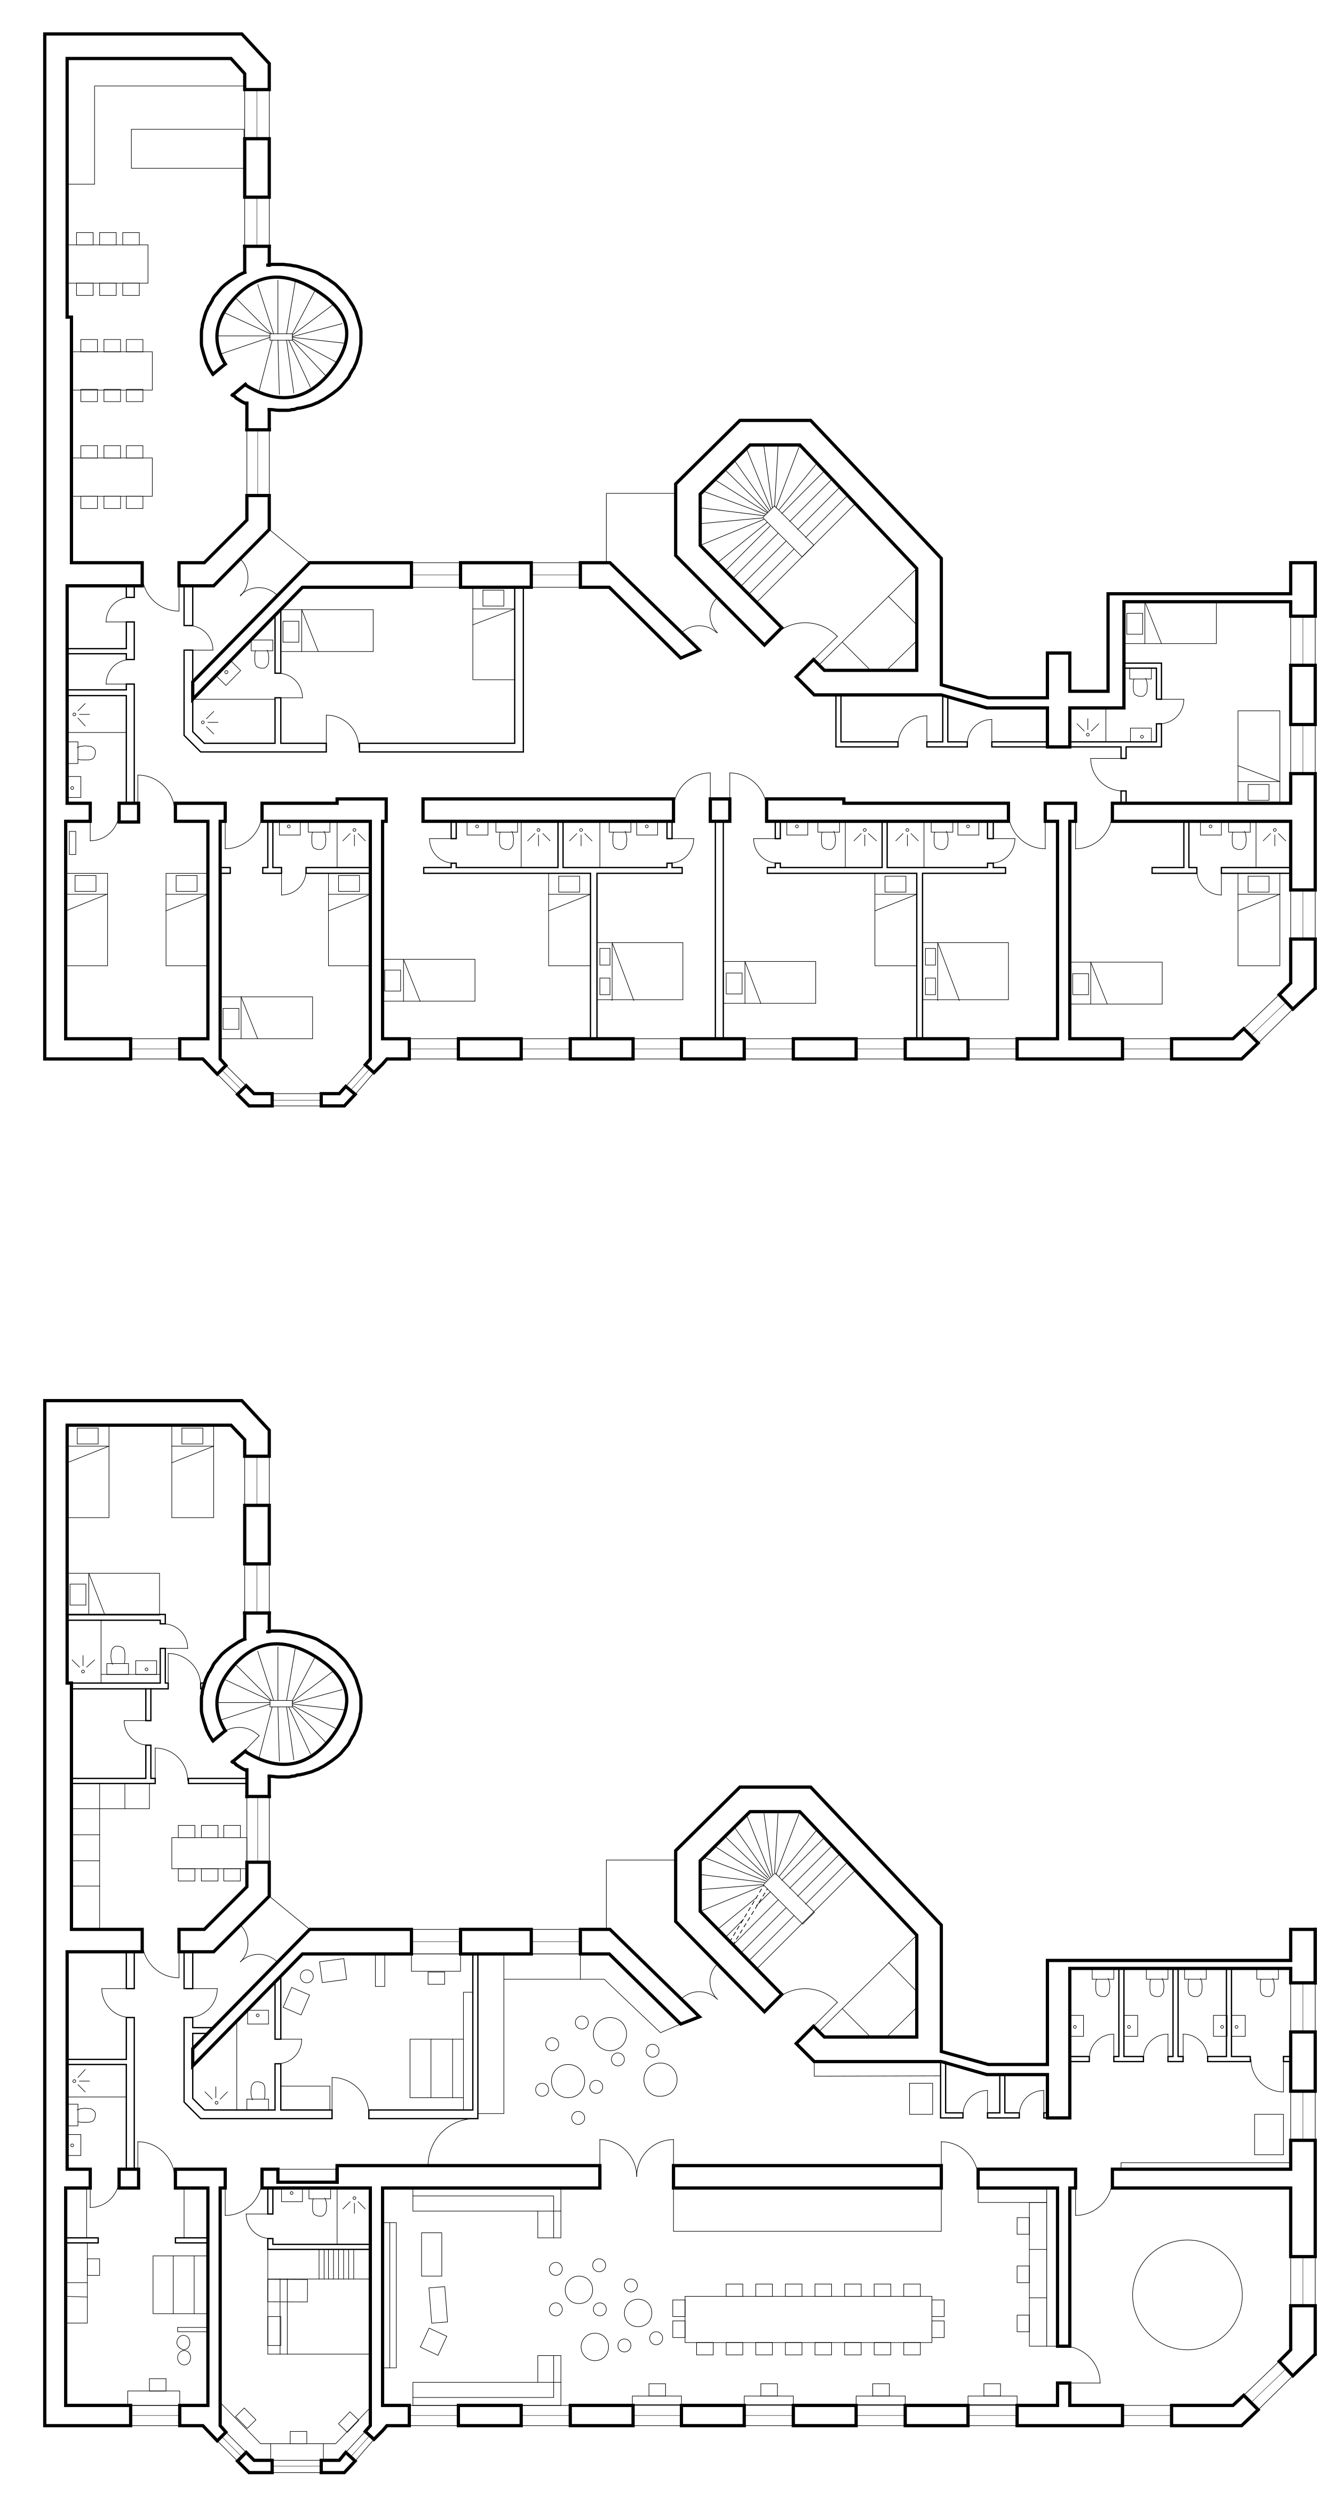 <?xml version="1.0" encoding="utf-8"?>
<!-- Generator: Adobe Illustrator 22.0.1, SVG Export Plug-In . SVG Version: 6.00 Build 0)  -->
<svg version="1.1" id="Calque_1" xmlns="http://www.w3.org/2000/svg" xmlns:xlink="http://www.w3.org/1999/xlink" x="0px" y="0px"
	 viewBox="0 0 184.8 346.1" style="enable-background:new 0 0 184.8 346.1;" xml:space="preserve">
<style type="text/css">
	.st0{display:none;}
	.st1{display:inline;}
	.st2{fill:none;}
	.st3{fill:none;stroke:#000000;stroke-width:0.1;stroke-linecap:square;stroke-miterlimit:10;stroke-dasharray:0.5,0.5;}
	.st4{fill:none;stroke:#000000;stroke-width:5.000000e-02;stroke-linecap:square;stroke-miterlimit:10;}
	.st5{fill:none;stroke:#000000;stroke-width:8.000000e-02;stroke-linecap:square;stroke-miterlimit:10;}
	.st6{fill:none;stroke:#000000;stroke-width:0.18;stroke-linecap:square;stroke-miterlimit:10;}
	.st7{fill:none;stroke:#000000;stroke-width:0.45;stroke-linecap:square;stroke-miterlimit:10;}
</style>
<g id="Calque_1_1_">
</g>
<g id="INFOS_x24_A4" class="st0">
	<g id="POLYLINE_47614_" class="st1">
		<rect x="-199.1" y="-243.2" class="st2" width="595.3" height="841.9"/>
	</g>
</g>
<g id="PLAN_x24_FOND">
</g>
<g id="PLAN_x24_POINTILLE">
	<g id="POLYLINE_54000_">
		<line class="st3" x1="101.1" y1="268.8" x2="105.8" y2="261"/>
	</g>
	<g id="POLYLINE_53999_">
		<line class="st3" x1="101.5" y1="269.3" x2="106.3" y2="261.5"/>
	</g>
</g>
<g id="PLAN_x24_VITRAGE">
	<g id="LINE_6664_">
		<line class="st4" x1="30.7" y1="148.1" x2="33.5" y2="150.9"/>
	</g>
	<g id="LINE_6663_">
		<line class="st4" x1="37.7" y1="152.3" x2="44.5" y2="152.3"/>
	</g>
	<g id="LINE_6662_">
		<line class="st4" x1="51.2" y1="148" x2="48.6" y2="150.9"/>
	</g>
	<g id="POLYLINE_52765_">
		<line class="st4" x1="63.5" y1="145.2" x2="56.7" y2="145.2"/>
	</g>
	<g id="POLYLINE_52764_">
		<line class="st4" x1="24.9" y1="145.2" x2="18.1" y2="145.2"/>
	</g>
	<g id="POLYLINE_52763_">
		<line class="st4" x1="72.2" y1="145.2" x2="79" y2="145.2"/>
	</g>
	<g id="POLYLINE_52762_">
		<line class="st4" x1="87.6" y1="145.2" x2="94.4" y2="145.2"/>
	</g>
	<g id="POLYLINE_52761_">
		<line class="st4" x1="103.1" y1="145.2" x2="109.9" y2="145.2"/>
	</g>
	<g id="POLYLINE_52760_">
		<line class="st4" x1="118.6" y1="145.2" x2="125.4" y2="145.2"/>
	</g>
	<g id="POLYLINE_52759_">
		<line class="st4" x1="134.1" y1="145.2" x2="140.9" y2="145.2"/>
	</g>
	<g id="POLYLINE_52758_">
		<line class="st4" x1="155.5" y1="145.2" x2="162.3" y2="145.2"/>
	</g>
	<g id="POLYLINE_52757_">
		<line class="st4" x1="173.3" y1="143.4" x2="178.2" y2="138.7"/>
	</g>
	<g id="POLYLINE_52756_">
		<line class="st4" x1="180.5" y1="130" x2="180.5" y2="123.2"/>
	</g>
	<g id="POLYLINE_52755_">
		<line class="st4" x1="180.5" y1="107.1" x2="180.5" y2="100.3"/>
	</g>
	<g id="POLYLINE_52754_">
		<line class="st4" x1="180.5" y1="92.1" x2="180.5" y2="85.3"/>
	</g>
	<g id="POLYLINE_52753_">
		<line class="st4" x1="80.4" y1="79.6" x2="73.6" y2="79.6"/>
	</g>
	<g id="POLYLINE_52752_">
		<line class="st4" x1="63.8" y1="79.6" x2="57" y2="79.6"/>
	</g>
	<g id="POLYLINE_52751_">
		<line class="st4" x1="35.7" y1="68.6" x2="35.7" y2="59.5"/>
	</g>
	<g id="POLYLINE_52750_">
		<line class="st4" x1="35.6" y1="34.1" x2="35.6" y2="27.3"/>
	</g>
	<g id="POLYLINE_52749_">
		<line class="st4" x1="35.6" y1="19.2" x2="35.6" y2="12.4"/>
	</g>
	<g id="POLYLINE_52748_">
		<line class="st4" x1="35.6" y1="208.4" x2="35.6" y2="201.6"/>
	</g>
	<g id="POLYLINE_52736_">
		<line class="st4" x1="35.6" y1="223.3" x2="35.6" y2="216.5"/>
	</g>
	<g id="POLYLINE_52735_">
		<line class="st4" x1="35.7" y1="257.8" x2="35.7" y2="248.7"/>
	</g>
	<g id="POLYLINE_52734_">
		<line class="st4" x1="63.8" y1="268.8" x2="57" y2="268.8"/>
	</g>
	<g id="POLYLINE_52733_">
		<line class="st4" x1="80.4" y1="268.8" x2="73.6" y2="268.8"/>
	</g>
	<g id="POLYLINE_52356_">
		<line class="st4" x1="180.5" y1="281.3" x2="180.5" y2="274.5"/>
	</g>
	<g id="POLYLINE_52348_">
		<line class="st4" x1="180.5" y1="296.3" x2="180.5" y2="289.5"/>
	</g>
	<g id="POLYLINE_52347_">
		<line class="st4" x1="180.5" y1="319.2" x2="180.5" y2="312.4"/>
	</g>
	<g id="POLYLINE_52346_">
		<line class="st4" x1="173.3" y1="332.6" x2="178.2" y2="327.9"/>
	</g>
	<g id="POLYLINE_52345_">
		<line class="st4" x1="155.5" y1="334.4" x2="162.3" y2="334.4"/>
	</g>
	<g id="POLYLINE_52344_">
		<line class="st4" x1="134.1" y1="334.4" x2="140.9" y2="334.4"/>
	</g>
	<g id="POLYLINE_52343_">
		<line class="st4" x1="118.6" y1="334.4" x2="125.4" y2="334.4"/>
	</g>
	<g id="POLYLINE_52342_">
		<line class="st4" x1="103.1" y1="334.4" x2="109.9" y2="334.4"/>
	</g>
	<g id="POLYLINE_52338_">
		<line class="st4" x1="87.6" y1="334.4" x2="94.4" y2="334.4"/>
	</g>
	<g id="POLYLINE_52337_">
		<line class="st4" x1="72.2" y1="334.4" x2="79" y2="334.4"/>
	</g>
	<g id="POLYLINE_52336_">
		<line class="st4" x1="24.9" y1="334.4" x2="18.1" y2="334.4"/>
	</g>
	<g id="POLYLINE_52335_">
		<line class="st4" x1="63.5" y1="334.4" x2="56.7" y2="334.4"/>
	</g>
	<g id="LINE_6661_">
		<line class="st4" x1="51.2" y1="337.2" x2="48.6" y2="340.1"/>
	</g>
	<g id="LINE_6660_">
		<line class="st4" x1="37.7" y1="341.4" x2="44.5" y2="341.4"/>
	</g>
	<g id="LINE_6659_">
		<line class="st4" x1="30.7" y1="337.3" x2="33.5" y2="340.1"/>
	</g>
</g>
<g id="PLAN_x24_MOBILIER">
	<g id="POLYLINE_53843_">
		<polyline class="st5" points="9.9,250.4 13.8,250.4 13.8,246.9 		"/>
	</g>
	<g id="POLYLINE_53842_">
		<polygon class="st5" points="57.2,329.8 57.2,333 77.7,333 77.7,326.1 74.5,326.1 74.5,329.8 		"/>
	</g>
	<g id="POLYLINE_53841_">
		<polygon class="st5" points="57.2,302.9 77.7,302.9 77.7,309.8 74.5,309.8 74.5,306.1 57.2,306.1 		"/>
	</g>
	<g id="POLYLINE_53840_">
		<polygon class="st5" points="113.4,92.1 114.2,92.8 127,92.8 127,78.7 		"/>
	</g>
	<g id="POLYLINE_53839_">
		<polygon class="st5" points="127,267.9 113.4,281.3 114.2,282 127,282 		"/>
	</g>
	<g id="POLYLINE_53838_">
		<line class="st5" x1="127" y1="277.9" x2="122.8" y2="282"/>
	</g>
	<g id="POLYLINE_53837_">
		<line class="st5" x1="116.7" y1="278.1" x2="120.6" y2="282"/>
	</g>
	<g id="LINE_6839_">
		<line class="st5" x1="123.1" y1="271.7" x2="127" y2="275.7"/>
	</g>
	<g id="LINE_6838_">
		<line class="st5" x1="123.1" y1="82.6" x2="127" y2="86.5"/>
	</g>
	<g id="POLYLINE_53836_">
		<line class="st5" x1="116.7" y1="88.9" x2="120.6" y2="92.8"/>
	</g>
	<g id="POLYLINE_53835_">
		<line class="st5" x1="127" y1="88.7" x2="122.8" y2="92.8"/>
	</g>
	<g id="POLYLINE_53834_">
		<rect x="9.6" y="115.1" class="st5" width="0.9" height="3.2"/>
	</g>
	<g id="POLYLINE_53833_">
		<polygon class="st5" points="9.3,25.5 13.1,25.5 13.1,11.9 33.9,11.9 33.9,10.2 32,8.1 9.3,8.1 		"/>
	</g>
	<g id="POLYLINE_53832_">
		<rect x="18.2" y="17.9" class="st5" width="15.6" height="5.4"/>
	</g>
	<g id="POLYLINE_53831_">
		<rect x="9.9" y="63.4" class="st5" width="11.2" height="5.3"/>
	</g>
	<g id="POLYLINE_53830_">
		<rect x="17.5" y="61.7" class="st5" width="2.3" height="1.7"/>
	</g>
	<g id="POLYLINE_53829_">
		<rect x="14.4" y="61.7" class="st5" width="2.3" height="1.7"/>
	</g>
	<g id="POLYLINE_53828_">
		<rect x="11.2" y="61.7" class="st5" width="2.3" height="1.7"/>
	</g>
	<g id="POLYLINE_53827_">
		<rect x="11.2" y="68.7" class="st5" width="2.3" height="1.7"/>
	</g>
	<g id="POLYLINE_53826_">
		<rect x="14.4" y="68.7" class="st5" width="2.3" height="1.7"/>
	</g>
	<g id="POLYLINE_53825_">
		<rect x="17.5" y="68.7" class="st5" width="2.3" height="1.7"/>
	</g>
	<g id="POLYLINE_53824_">
		<rect x="9.9" y="48.7" class="st5" width="11.2" height="5.3"/>
	</g>
	<g id="POLYLINE_53823_">
		<rect x="17.5" y="47" class="st5" width="2.3" height="1.7"/>
	</g>
	<g id="POLYLINE_53822_">
		<rect x="14.4" y="47" class="st5" width="2.3" height="1.7"/>
	</g>
	<g id="POLYLINE_53821_">
		<rect x="11.2" y="47" class="st5" width="2.3" height="1.7"/>
	</g>
	<g id="POLYLINE_53820_">
		<rect x="11.2" y="53.9" class="st5" width="2.3" height="1.7"/>
	</g>
	<g id="POLYLINE_53819_">
		<rect x="14.4" y="53.9" class="st5" width="2.3" height="1.7"/>
	</g>
	<g id="POLYLINE_53818_">
		<rect x="17.5" y="53.9" class="st5" width="2.3" height="1.7"/>
	</g>
	<g id="POLYLINE_53817_">
		<rect x="17" y="39.2" class="st5" width="2.3" height="1.7"/>
	</g>
	<g id="POLYLINE_53816_">
		<rect x="13.8" y="39.2" class="st5" width="2.3" height="1.7"/>
	</g>
	<g id="POLYLINE_53815_">
		<rect x="10.6" y="39.2" class="st5" width="2.3" height="1.7"/>
	</g>
	<g id="POLYLINE_53814_">
		<rect x="10.6" y="32.2" class="st5" width="2.3" height="1.7"/>
	</g>
	<g id="POLYLINE_53813_">
		<rect x="13.8" y="32.2" class="st5" width="2.3" height="1.7"/>
	</g>
	<g id="POLYLINE_53812_">
		<rect x="17" y="32.2" class="st5" width="2.3" height="1.7"/>
	</g>
	<g id="POLYLINE_53811_">
		<rect x="9.3" y="33.9" class="st5" width="11.2" height="5.3"/>
	</g>
	<g id="POLYLINE_53810_">
		<polyline class="st5" points="64.2,282.3 64.2,275.8 65.5,275.8 		"/>
	</g>
	<g id="POLYLINE_53809_">
		<line class="st5" x1="64.2" y1="290.4" x2="64.2" y2="292.1"/>
	</g>
	<g id="POLYLINE_53808_">
		<line class="st5" x1="62.7" y1="290.4" x2="62.7" y2="282.3"/>
	</g>
	<g id="POLYLINE_53807_">
		<rect x="56.8" y="282.3" class="st5" width="7.4" height="8.1"/>
	</g>
	<g id="POLYLINE_53806_">
		<line class="st5" x1="59.7" y1="290.4" x2="59.7" y2="282.3"/>
	</g>
	<g id="POLYLINE_53805_">
		<rect x="52" y="270.5" class="st5" width="1.3" height="4.5"/>
	</g>
	<g id="POLYLINE_53804_">
		<rect x="59.3" y="273" class="st5" width="2.3" height="1.7"/>
	</g>
	<g id="POLYLINE_53803_">
		<rect x="57" y="270.5" class="st5" width="6.8" height="2.4"/>
	</g>
	<g id="POLYLINE_53802_">
		
			<rect x="39.6" y="275.6" transform="matrix(0.394 -0.919 0.919 0.394 -229.655 205.691)" class="st5" width="3" height="2.7"/>
	</g>
	<g id="POLYLINE_53801_">
		
			<rect x="44.5" y="271.4" transform="matrix(0.991 -0.132 0.132 0.991 -35.663 8.508)" class="st5" width="3.4" height="2.9"/>
	</g>
	<g id="CIRCLE_1747_">
		<path class="st5" d="M41.6,273.6c0-0.5,0.4-0.9,0.9-0.9s0.9,0.4,0.9,0.9c0,0.5-0.4,0.9-0.9,0.9S41.6,274.1,41.6,273.6L41.6,273.6z
			"/>
	</g>
	<g id="POLYLINE_53800_">
		<rect x="38.9" y="288.8" class="st5" width="6.8" height="3.3"/>
	</g>
	<g id="POLYLINE_53799_">
		<line class="st5" x1="69.8" y1="274" x2="69.8" y2="270.5"/>
	</g>
	<g id="POLYLINE_53798_">
		<line class="st5" x1="80.4" y1="270.5" x2="80.4" y2="274"/>
	</g>
	<g id="POLYLINE_53797_">
		<polygon class="st5" points="66.2,292.6 66.2,270.5 84.4,270.5 94.3,280.2 91.5,281.4 83.7,274 69.8,274 69.8,292.6 		"/>
	</g>
	<g id="CIRCLE_1746_">
		<path class="st5" d="M89.2,287.9c0-1.3,1-2.3,2.3-2.3c1.3,0,2.3,1,2.3,2.3s-1,2.3-2.3,2.3C90.2,290.3,89.2,289.2,89.2,287.9
			L89.2,287.9z"/>
	</g>
	<g id="CIRCLE_1745_">
		<path class="st5" d="M82.2,281.6c0-1.3,1-2.3,2.3-2.3c1.3,0,2.3,1,2.3,2.3s-1,2.3-2.3,2.3C83.3,283.9,82.2,282.9,82.2,281.6
			L82.2,281.6z"/>
	</g>
	<g id="CIRCLE_1744_">
		<path class="st5" d="M76.4,288.1c0-1.3,1-2.3,2.3-2.3c1.3,0,2.3,1,2.3,2.3c0,1.3-1,2.3-2.3,2.3C77.4,290.4,76.4,289.4,76.4,288.1
			L76.4,288.1z"/>
	</g>
	<g id="CIRCLE_1743_">
		<path class="st5" d="M81.7,288.9c0-0.5,0.4-0.9,0.9-0.9s0.9,0.4,0.9,0.9c0,0.5-0.4,0.9-0.9,0.9S81.7,289.4,81.7,288.9L81.7,288.9z
			"/>
	</g>
	<g id="CIRCLE_1742_">
		<path class="st5" d="M89.5,283.9c0-0.5,0.4-0.9,0.9-0.9s0.9,0.4,0.9,0.9c0,0.5-0.4,0.9-0.9,0.9S89.5,284.4,89.5,283.9L89.5,283.9z
			"/>
	</g>
	<g id="CIRCLE_1741_">
		<path class="st5" d="M84.7,285.1c0-0.5,0.4-0.9,0.9-0.9s0.9,0.4,0.9,0.9c0,0.5-0.4,0.9-0.9,0.9S84.7,285.6,84.7,285.1L84.7,285.1z
			"/>
	</g>
	<g id="CIRCLE_1740_">
		<path class="st5" d="M79.7,280c0-0.5,0.4-0.9,0.9-0.9s0.9,0.4,0.9,0.9c0,0.5-0.4,0.9-0.9,0.9S79.7,280.5,79.7,280L79.7,280z"/>
	</g>
	<g id="CIRCLE_1739_">
		<path class="st5" d="M75.6,283c0-0.5,0.4-0.9,0.9-0.9s0.9,0.4,0.9,0.9c0,0.5-0.4,0.9-0.9,0.9S75.6,283.5,75.6,283L75.6,283z"/>
	</g>
	<g id="CIRCLE_1738_">
		<path class="st5" d="M74.2,289.3c0-0.5,0.4-0.9,0.9-0.9s0.9,0.4,0.9,0.9c0,0.5-0.4,0.9-0.9,0.9S74.2,289.8,74.2,289.3L74.2,289.3z
			"/>
	</g>
	<g id="CIRCLE_1737_">
		<path class="st5" d="M79.2,293.2c0-0.5,0.4-0.9,0.9-0.9s0.9,0.4,0.9,0.9c0,0.5-0.4,0.9-0.9,0.9S79.2,293.7,79.2,293.2L79.2,293.2z
			"/>
	</g>
	<g id="POLYLINE_53796_">
		
			<rect x="112.8" y="285.4" transform="matrix(1 -2.699990e-03 2.699990e-03 1 -0.773 0.329)" class="st5" width="17.5" height="2"/>
	</g>
	<g id="POLYLINE_53795_">
		<rect x="126" y="288.4" class="st5" width="3.2" height="4.3"/>
	</g>
	<g id="POLYLINE_53794_">
		<rect x="173.8" y="292.7" class="st5" width="4" height="5.6"/>
	</g>
	<g id="POLYLINE_53793_">
		<rect x="155.3" y="299.4" class="st5" width="23.5" height="0.9"/>
	</g>
	<g id="CIRCLE_1736_">
		<path class="st5" d="M156.9,317.7c0-4.2,3.4-7.6,7.6-7.6s7.6,3.4,7.6,7.6s-3.4,7.6-7.6,7.6S156.9,321.9,156.9,317.7L156.9,317.7z"
			/>
	</g>
	<g id="CIRCLE_1735_">
		<path class="st5" d="M76.1,314.1c0-0.5,0.4-0.9,0.9-0.9s0.9,0.4,0.9,0.9c0,0.5-0.4,0.9-0.9,0.9S76.1,314.6,76.1,314.1L76.1,314.1z
			"/>
	</g>
	<g id="CIRCLE_1734_">
		<path class="st5" d="M76.1,319.7c0-0.5,0.4-0.9,0.9-0.9s0.9,0.4,0.9,0.9c0,0.5-0.4,0.9-0.9,0.9S76.1,320.2,76.1,319.7L76.1,319.7z
			"/>
	</g>
	<g id="CIRCLE_1733_">
		<path class="st5" d="M82.1,313.6c0-0.5,0.4-0.9,0.9-0.9s0.9,0.4,0.9,0.9c0,0.5-0.4,0.9-0.9,0.9S82.1,314.1,82.1,313.6L82.1,313.6z
			"/>
	</g>
	<g id="CIRCLE_1732_">
		<path class="st5" d="M86.5,316.4c0-0.5,0.4-0.9,0.9-0.9s0.9,0.4,0.9,0.9c0,0.5-0.4,0.9-0.9,0.9S86.5,316.9,86.5,316.4L86.5,316.4z
			"/>
	</g>
	<g id="CIRCLE_1731_">
		<path class="st5" d="M82.2,319.7c0-0.5,0.4-0.9,0.9-0.9s0.9,0.4,0.9,0.9c0,0.5-0.4,0.9-0.9,0.9S82.2,320.2,82.2,319.7L82.2,319.7z
			"/>
	</g>
	<g id="CIRCLE_1730_">
		<path class="st5" d="M85.6,324.7c0-0.5,0.4-0.9,0.9-0.9s0.9,0.4,0.9,0.9c0,0.5-0.4,0.9-0.9,0.9S85.6,325.2,85.6,324.7L85.6,324.7z
			"/>
	</g>
	<g id="CIRCLE_1729_">
		<path class="st5" d="M90,323.7c0-0.5,0.4-0.9,0.9-0.9s0.9,0.4,0.9,0.9c0,0.5-0.4,0.9-0.9,0.9S90,324.2,90,323.7L90,323.7z"/>
	</g>
	<g id="CIRCLE_1728_">
		<path class="st5" d="M78.3,317c0-1,0.8-1.9,1.9-1.9s1.9,0.8,1.9,1.9s-0.8,1.9-1.9,1.9S78.3,318.1,78.3,317L78.3,317z"/>
	</g>
	<g id="CIRCLE_1727_">
		<path class="st5" d="M86.5,320.2c0-1,0.8-1.9,1.9-1.9s1.9,0.8,1.9,1.9s-0.8,1.9-1.9,1.9S86.5,321.3,86.5,320.2L86.5,320.2z"/>
	</g>
	<g id="CIRCLE_1726_">
		<path class="st5" d="M80.5,324.9c0-1,0.8-1.9,1.9-1.9s1.9,0.8,1.9,1.9s-0.8,1.9-1.9,1.9S80.5,325.9,80.5,324.9L80.5,324.9z"/>
	</g>
	<g id="POLYLINE_53792_">
		<rect x="89.9" y="330" class="st5" width="2.3" height="1.7"/>
	</g>
	<g id="POLYLINE_53791_">
		<rect x="105.4" y="330" class="st5" width="2.3" height="1.7"/>
	</g>
	<g id="POLYLINE_53790_">
		<rect x="120.9" y="330" class="st5" width="2.3" height="1.7"/>
	</g>
	<g id="POLYLINE_53789_">
		<rect x="136.3" y="330" class="st5" width="2.3" height="1.7"/>
	</g>
	<g id="POLYLINE_53788_">
		<rect x="87.6" y="331.7" class="st5" width="6.8" height="1.2"/>
	</g>
	<g id="POLYLINE_53787_">
		<rect x="103.1" y="331.7" class="st5" width="6.8" height="1.2"/>
	</g>
	<g id="POLYLINE_53786_">
		<rect x="118.6" y="331.7" class="st5" width="6.8" height="1.2"/>
	</g>
	<g id="POLYLINE_53785_">
		<rect x="134.1" y="331.7" class="st5" width="6.8" height="1.2"/>
	</g>
	<g id="POLYLINE_53784_">
		<rect x="140.9" y="320.5" class="st5" width="1.7" height="2.3"/>
	</g>
	<g id="POLYLINE_53783_">
		<rect x="140.9" y="307" class="st5" width="1.7" height="2.3"/>
	</g>
	<g id="POLYLINE_53782_">
		<rect x="140.9" y="313.7" class="st5" width="1.7" height="2.3"/>
	</g>
	<g id="POLYLINE_53781_">
		<line class="st5" x1="145" y1="318.1" x2="142.6" y2="318.1"/>
	</g>
	<g id="POLYLINE_53780_">
		<line class="st5" x1="145" y1="311.4" x2="142.6" y2="311.4"/>
	</g>
	<g id="POLYLINE_53779_">
		<rect x="142.6" y="304.9" class="st5" width="2.4" height="19.9"/>
	</g>
	<g id="POLYLINE_53778_">
		<rect x="145" y="302.9" class="st5" width="1.5" height="21.9"/>
	</g>
	<g id="POLYLINE_53777_">
		<rect x="135.5" y="302.9" class="st5" width="9.5" height="2"/>
	</g>
	<g id="POLYLINE_53776_">
		<rect x="93.3" y="302.9" class="st5" width="37.1" height="6"/>
	</g>
	<g id="POLYLINE_53775_">
		<rect x="129.1" y="321.3" class="st5" width="1.7" height="2.3"/>
	</g>
	<g id="POLYLINE_53774_">
		<rect x="129.1" y="318.4" class="st5" width="1.7" height="2.3"/>
	</g>
	<g id="POLYLINE_53773_">
		<rect x="93.2" y="318.4" class="st5" width="1.7" height="2.3"/>
	</g>
	<g id="POLYLINE_53772_">
		<rect x="93.2" y="321.3" class="st5" width="1.7" height="2.3"/>
	</g>
	<g id="POLYLINE_53771_">
		<rect x="100.6" y="316.2" class="st5" width="2.3" height="1.7"/>
	</g>
	<g id="POLYLINE_53770_">
		<rect x="104.7" y="316.2" class="st5" width="2.3" height="1.7"/>
	</g>
	<g id="POLYLINE_53769_">
		<rect x="108.8" y="316.2" class="st5" width="2.3" height="1.7"/>
	</g>
	<g id="POLYLINE_53768_">
		<rect x="112.9" y="316.2" class="st5" width="2.3" height="1.7"/>
	</g>
	<g id="POLYLINE_53767_">
		<rect x="117" y="316.2" class="st5" width="2.3" height="1.7"/>
	</g>
	<g id="POLYLINE_53766_">
		<rect x="121.1" y="316.2" class="st5" width="2.3" height="1.7"/>
	</g>
	<g id="POLYLINE_53765_">
		<rect x="125.2" y="316.2" class="st5" width="2.3" height="1.7"/>
	</g>
	<g id="POLYLINE_53764_">
		<rect x="125.2" y="324.3" class="st5" width="2.3" height="1.7"/>
	</g>
	<g id="POLYLINE_53763_">
		<rect x="121.1" y="324.3" class="st5" width="2.3" height="1.7"/>
	</g>
	<g id="POLYLINE_53762_">
		<rect x="117" y="324.3" class="st5" width="2.3" height="1.7"/>
	</g>
	<g id="POLYLINE_53761_">
		<rect x="112.9" y="324.3" class="st5" width="2.3" height="1.7"/>
	</g>
	<g id="POLYLINE_53760_">
		<rect x="108.8" y="324.3" class="st5" width="2.3" height="1.7"/>
	</g>
	<g id="POLYLINE_53759_">
		<rect x="104.7" y="324.3" class="st5" width="2.3" height="1.7"/>
	</g>
	<g id="POLYLINE_53758_">
		<rect x="100.6" y="324.3" class="st5" width="2.3" height="1.7"/>
	</g>
	<g id="POLYLINE_53757_">
		<rect x="96.5" y="324.3" class="st5" width="2.3" height="1.7"/>
	</g>
	<g id="POLYLINE_53756_">
		<rect x="94.9" y="317.9" class="st5" width="34.2" height="6.4"/>
	</g>
	<g id="POLYLINE_53755_">
		<line class="st5" x1="54" y1="327.8" x2="53" y2="327.8"/>
	</g>
	<g id="POLYLINE_53754_">
		<line class="st5" x1="54" y1="307.7" x2="53" y2="307.7"/>
	</g>
	<g id="POLYLINE_53753_">
		<rect x="54" y="307.7" class="st5" width="0.9" height="20.1"/>
	</g>
	<g id="POLYLINE_53752_">
		<line class="st5" x1="74.5" y1="306.1" x2="77.7" y2="306.1"/>
	</g>
	<g id="POLYLINE_53751_">
		<polyline class="st5" points="76.7,309.8 76.7,304 57.2,304 		"/>
	</g>
	<g id="POLYLINE_53750_">
		<polyline class="st5" points="76.7,326.1 76.7,331.9 57.2,331.9 		"/>
	</g>
	<g id="POLYLINE_53749_">
		<line class="st5" x1="74.5" y1="329.8" x2="77.7" y2="329.8"/>
	</g>
	<g id="POLYLINE_53748_">
		
			<rect x="58.5" y="322.8" transform="matrix(0.422 -0.907 0.907 0.422 -259.242 241.764)" class="st5" width="2.9" height="2.7"/>
	</g>
	<g id="POLYLINE_53747_">
		
			<rect x="59.6" y="316.6" transform="matrix(0.997 -7.869986e-02 7.869986e-02 0.997 -24.918 5.769)" class="st5" width="2.2" height="4.9"/>
	</g>
	<g id="POLYLINE_53746_">
		<rect x="58.4" y="309.1" class="st5" width="2.8" height="6"/>
	</g>
	<g id="POLYLINE_53745_">
		<rect x="37.1" y="320.7" class="st5" width="1.8" height="4"/>
	</g>
	<g id="POLYLINE_53744_">
		
			<rect x="38.3" y="314.3" transform="matrix(4.099966e-03 -1 1 4.099966e-03 -277.37 355.664)" class="st5" width="3.1" height="5.5"/>
	</g>
	<g id="POLYLINE_53743_">
		<line class="st5" x1="38.8" y1="315.5" x2="38.8" y2="325.9"/>
	</g>
	<g id="POLYLINE_53742_">
		<line class="st5" x1="39.8" y1="325.9" x2="39.8" y2="315.5"/>
	</g>
	<g id="POLYLINE_53741_">
		<line class="st5" x1="49" y1="315.5" x2="49" y2="311.4"/>
	</g>
	<g id="POLYLINE_53740_">
		<line class="st5" x1="48.3" y1="315.5" x2="48.3" y2="311.4"/>
	</g>
	<g id="POLYLINE_53739_">
		<line class="st5" x1="47.6" y1="315.5" x2="47.6" y2="311.4"/>
	</g>
	<g id="POLYLINE_53738_">
		<line class="st5" x1="46.9" y1="315.5" x2="46.9" y2="311.4"/>
	</g>
	<g id="POLYLINE_53737_">
		<line class="st5" x1="46.2" y1="315.5" x2="46.2" y2="311.4"/>
	</g>
	<g id="POLYLINE_53736_">
		<line class="st5" x1="45.5" y1="315.5" x2="45.5" y2="311.4"/>
	</g>
	<g id="POLYLINE_53735_">
		<line class="st5" x1="44.9" y1="315.5" x2="44.9" y2="311.4"/>
	</g>
	<g id="POLYLINE_53734_">
		<line class="st5" x1="44.2" y1="315.5" x2="44.2" y2="311.4"/>
	</g>
	<g id="POLYLINE_53733_">
		<line class="st5" x1="51.3" y1="315.5" x2="37.1" y2="315.5"/>
	</g>
	<g id="POLYLINE_53732_">
		<polyline class="st5" points="37.1,311.4 37.1,325.9 51.3,325.9 		"/>
	</g>
	<g id="POLYLINE_53731_">
		<rect x="24.6" y="322.2" class="st5" width="4.1" height="0.6"/>
	</g>
	<g id="POLYLINE_53730_">
		<rect x="82.7" y="130.5" class="st5" width="11.9" height="7.9"/>
	</g>
	<g id="POLYLINE_53729_">
		<line class="st5" x1="84.8" y1="130.5" x2="87.8" y2="138.5"/>
	</g>
	<g id="POLYLINE_53728_">
		<rect x="83.1" y="135.4" class="st5" width="1.4" height="2.3"/>
	</g>
	<g id="POLYLINE_53727_">
		<rect x="83.1" y="131.3" class="st5" width="1.4" height="2.3"/>
	</g>
	<g id="POLYLINE_53726_">
		<line class="st5" x1="84.8" y1="130.5" x2="84.8" y2="138.5"/>
	</g>
	<g id="POLYLINE_53725_">
		
			<rect x="47.2" y="334.4" transform="matrix(0.692 -0.722 0.722 0.692 -227.211 138.218)" class="st5" width="2.3" height="1.7"/>
	</g>
	<g id="POLYLINE_53724_">
		
			<rect x="33.1" y="333.8" transform="matrix(0.711 -0.703 0.703 0.711 -225.567 120.486)" class="st5" width="1.7" height="2.3"/>
	</g>
	<g id="POLYLINE_53723_">
		<rect x="40.2" y="336.6" class="st5" width="2.3" height="1.7"/>
	</g>
	<g id="POLYLINE_53722_">
		<line class="st5" x1="37.5" y1="338.3" x2="37.5" y2="340.6"/>
	</g>
	<g id="POLYLINE_53721_">
		<line class="st5" x1="44.8" y1="338.3" x2="44.8" y2="340.6"/>
	</g>
	<g id="POLYLINE_53720_">
		<polyline class="st5" points="30.5,332.6 36.1,338.3 46.5,338.3 51.3,333.3 		"/>
	</g>
	<g id="POLYLINE_53719_">
		<line class="st5" x1="26.9" y1="320.3" x2="26.9" y2="312.3"/>
	</g>
	<g id="POLYLINE_53718_">
		<line class="st5" x1="24" y1="312.3" x2="24" y2="320.3"/>
	</g>
	<g id="POLYLINE_53717_">
		<rect x="21.2" y="312.3" class="st5" width="7.6" height="8"/>
	</g>
	<g id="POLYLINE_53716_">
		<rect x="12.1" y="312.7" class="st5" width="1.7" height="2.3"/>
	</g>
	<g id="POLYLINE_53715_">
		<line class="st5" x1="12.1" y1="316" x2="9.1" y2="316"/>
	</g>
	<g id="POLYLINE_53714_">
		<line class="st5" x1="12.1" y1="318" x2="9.1" y2="317.9"/>
	</g>
	<g id="POLYLINE_53713_">
		<rect x="9.1" y="310.5" class="st5" width="3" height="11.1"/>
	</g>
	<g id="CIRCLE_1725_">
		<path class="st5" d="M24.5,324.3c0-0.5,0.4-1,0.9-1s0.9,0.4,0.9,1s-0.4,1-0.9,1C25,325.2,24.5,324.8,24.5,324.3L24.5,324.3z"/>
	</g>
	<g id="CIRCLE_1724_">
		<path class="st5" d="M24.6,326.4c0-0.5,0.4-1,0.9-1s0.9,0.4,0.9,1s-0.4,1-0.9,1S24.6,326.9,24.6,326.4L24.6,326.4z"/>
	</g>
	<g id="POLYLINE_53712_">
		<rect x="20.7" y="329.3" class="st5" width="2.3" height="1.7"/>
	</g>
	<g id="POLYLINE_53711_">
		<rect x="17.7" y="331" class="st5" width="7.2" height="2"/>
	</g>
	<g id="POLYLINE_53710_">
		<rect x="9.1" y="302.9" class="st5" width="2.9" height="6.9"/>
	</g>
	<g id="POLYLINE_53709_">
		<rect x="25.5" y="302.9" class="st5" width="3.3" height="6.9"/>
	</g>
	<g id="POLYLINE_53708_">
		<line class="st5" x1="17.3" y1="250.4" x2="17.3" y2="246.9"/>
	</g>
	<g id="POLYLINE_53707_">
		<line class="st5" x1="13.8" y1="254" x2="9.9" y2="254"/>
	</g>
	<g id="POLYLINE_53706_">
		<line class="st5" x1="13.8" y1="257.6" x2="9.9" y2="257.6"/>
	</g>
	<g id="POLYLINE_53705_">
		<line class="st5" x1="13.8" y1="261.1" x2="9.9" y2="261.1"/>
	</g>
	<g id="POLYLINE_53704_">
		<polygon class="st5" points="20.7,246.9 20.7,250.4 13.8,250.4 13.8,267.1 9.9,267.1 9.9,246.9 		"/>
	</g>
	<g id="POLYLINE_53703_">
		<rect x="24.7" y="252.7" class="st5" width="2.3" height="1.7"/>
	</g>
	<g id="POLYLINE_53702_">
		<rect x="27.9" y="252.7" class="st5" width="2.3" height="1.7"/>
	</g>
	<g id="POLYLINE_53701_">
		<rect x="31" y="252.7" class="st5" width="2.3" height="1.7"/>
	</g>
	<g id="POLYLINE_53700_">
		<rect x="31" y="258.7" class="st5" width="2.3" height="1.7"/>
	</g>
	<g id="POLYLINE_53699_">
		<rect x="27.9" y="258.7" class="st5" width="2.3" height="1.7"/>
	</g>
	<g id="POLYLINE_53698_">
		<rect x="24.7" y="258.7" class="st5" width="2.3" height="1.7"/>
	</g>
	<g id="POLYLINE_53697_">
		<rect x="23.8" y="254.4" class="st5" width="10.4" height="4.3"/>
	</g>
	<g id="SPLINE_1518_">
		<path class="st5" d="M17.2,230.3c0.1-0.2,0.1-0.5,0.1-0.7c0-0.2,0-0.4,0-0.5c0-0.2,0-0.5-0.1-0.7c0-0.1-0.1-0.2-0.2-0.3
			c-0.2-0.1-0.4-0.2-0.6-0.2c-0.1,0-0.2,0-0.3,0c-0.2,0-0.3,0.1-0.4,0.2c-0.2,0.2-0.3,0.4-0.3,0.7c0,0.3-0.1,0.5,0,0.8
			c0,0.2,0,0.4,0.1,0.5c0,0.1,0,0.2,0.1,0.3"/>
	</g>
	<g id="POLYLINE_53696_">
		<rect x="14.8" y="230.3" class="st5" width="3" height="1.5"/>
	</g>
	<g id="POLYLINE_53695_">
		<rect x="18.8" y="229.9" class="st5" width="2.9" height="1.9"/>
	</g>
	<g id="CIRCLE_1723_">
		<path class="st5" d="M20.1,231.1c0,0.1,0.1,0.2,0.2,0.2s0.2-0.1,0.2-0.2s-0.1-0.2-0.2-0.2S20.1,231,20.1,231.1L20.1,231.1z"/>
	</g>
	<g id="POLYLINE_53694_">
		<line class="st5" x1="14" y1="231.8" x2="22.2" y2="231.8"/>
	</g>
	<g id="POLYLINE_53693_">
		<rect x="156.6" y="100.8" class="st5" width="2.9" height="1.9"/>
	</g>
	<g id="CIRCLE_1722_">
		<path class="st5" d="M158,102c0,0.1,0.1,0.2,0.2,0.2s0.2-0.1,0.2-0.2s-0.1-0.2-0.2-0.2S158,101.9,158,102L158,102z"/>
	</g>
	<g id="POLYLINE_53692_">
		<rect x="166.3" y="113.7" class="st5" width="2.9" height="1.9"/>
	</g>
	<g id="CIRCLE_1721_">
		<path class="st5" d="M167.9,114.4c0-0.1-0.1-0.2-0.2-0.2s-0.2,0.1-0.2,0.2s0.1,0.2,0.2,0.2S167.9,114.5,167.9,114.4L167.9,114.4z"
			/>
	</g>
	<g id="POLYLINE_53691_">
		<rect x="132.7" y="113.7" class="st5" width="2.9" height="1.9"/>
	</g>
	<g id="CIRCLE_1720_">
		<path class="st5" d="M134.3,114.4c0-0.1-0.1-0.2-0.2-0.2s-0.2,0.1-0.2,0.2s0.1,0.2,0.2,0.2S134.3,114.5,134.3,114.4L134.3,114.4z"
			/>
	</g>
	<g id="POLYLINE_53690_">
		<rect x="109" y="113.7" class="st5" width="2.9" height="1.9"/>
	</g>
	<g id="CIRCLE_1719_">
		<path class="st5" d="M110.6,114.4c0-0.1-0.1-0.2-0.2-0.2s-0.2,0.1-0.2,0.2s0.1,0.2,0.2,0.2C110.5,114.6,110.6,114.5,110.6,114.4
			L110.6,114.4z"/>
	</g>
	<g id="POLYLINE_53689_">
		<rect x="88.2" y="113.7" class="st5" width="2.9" height="1.9"/>
	</g>
	<g id="CIRCLE_1718_">
		<path class="st5" d="M89.8,114.4c0-0.1-0.1-0.2-0.2-0.2s-0.2,0.1-0.2,0.2s0.1,0.2,0.2,0.2S89.8,114.5,89.8,114.4L89.8,114.4z"/>
	</g>
	<g id="POLYLINE_53688_">
		<rect x="64.7" y="113.7" class="st5" width="2.9" height="1.9"/>
	</g>
	<g id="CIRCLE_1717_">
		<path class="st5" d="M66.3,114.4c0-0.1-0.1-0.2-0.2-0.2s-0.2,0.1-0.2,0.2s0.1,0.2,0.2,0.2C66.2,114.6,66.3,114.5,66.3,114.4
			L66.3,114.4z"/>
	</g>
	<g id="POLYLINE_53687_">
		<rect x="38.7" y="113.7" class="st5" width="2.9" height="1.9"/>
	</g>
	<g id="CIRCLE_1716_">
		<path class="st5" d="M40.2,114.4c0-0.1-0.1-0.2-0.2-0.2s-0.2,0.1-0.2,0.2s0.1,0.2,0.2,0.2C40.2,114.6,40.2,114.5,40.2,114.4
			L40.2,114.4z"/>
	</g>
	<g id="POLYLINE_53686_">
		
			<rect x="30.1" y="92.2" transform="matrix(0.702 -0.713 0.713 0.702 -56.917 50.303)" class="st5" width="2.9" height="1.9"/>
	</g>
	<g id="CIRCLE_1715_">
		<path class="st5" d="M31.5,92.9c-0.1-0.1-0.2-0.1-0.3,0s-0.1,0.2,0,0.3s0.2,0.1,0.3,0S31.6,92.9,31.5,92.9L31.5,92.9z"/>
	</g>
	<g id="POLYLINE_53685_">
		<rect x="9.3" y="107.5" class="st5" width="1.9" height="2.9"/>
	</g>
	<g id="CIRCLE_1714_">
		<path class="st5" d="M10,108.9c-0.1,0-0.2,0.1-0.2,0.2s0.1,0.2,0.2,0.2s0.2-0.1,0.2-0.2C10.2,108.9,10.1,108.9,10,108.9L10,108.9z
			"/>
	</g>
	<g id="POLYLINE_53684_">
		<rect x="168.1" y="279" class="st5" width="1.9" height="2.9"/>
	</g>
	<g id="CIRCLE_1713_">
		<path class="st5" d="M169.3,280.4c0.1,0,0.2,0.1,0.2,0.2s-0.1,0.2-0.2,0.2c-0.1,0-0.2-0.1-0.2-0.2S169.2,280.4,169.3,280.4
			L169.3,280.4z"/>
	</g>
	<g id="POLYLINE_53683_">
		<rect x="170.6" y="279" class="st5" width="1.9" height="2.9"/>
	</g>
	<g id="CIRCLE_1712_">
		<path class="st5" d="M171.3,280.4c-0.1,0-0.2,0.1-0.2,0.2s0.1,0.2,0.2,0.2c0.1,0,0.2-0.1,0.2-0.2S171.4,280.4,171.3,280.4
			L171.3,280.4z"/>
	</g>
	<g id="POLYLINE_53682_">
		<rect x="155.7" y="279" class="st5" width="1.9" height="2.9"/>
	</g>
	<g id="CIRCLE_1711_">
		<path class="st5" d="M156.4,280.4c-0.1,0-0.2,0.1-0.2,0.2s0.1,0.2,0.2,0.2c0.1,0,0.2-0.1,0.2-0.2S156.5,280.4,156.4,280.4
			L156.4,280.4z"/>
	</g>
	<g id="POLYLINE_53681_">
		<rect x="148.2" y="279" class="st5" width="1.9" height="2.9"/>
	</g>
	<g id="CIRCLE_1710_">
		<path class="st5" d="M148.9,280.4c-0.1,0-0.2,0.1-0.2,0.2s0.1,0.2,0.2,0.2c0.1,0,0.2-0.1,0.2-0.2S149,280.4,148.9,280.4
			L148.9,280.4z"/>
	</g>
	<g id="POLYLINE_53680_">
		<rect x="34.3" y="278.3" class="st5" width="2.9" height="1.9"/>
	</g>
	<g id="CIRCLE_1709_">
		<path class="st5" d="M35.9,279c0-0.1-0.1-0.2-0.2-0.2c-0.1,0-0.2,0.1-0.2,0.2s0.1,0.2,0.2,0.2C35.8,279.2,35.9,279.1,35.9,279
			L35.9,279z"/>
	</g>
	<g id="POLYLINE_53679_">
		<rect x="39" y="302.9" class="st5" width="2.9" height="1.9"/>
	</g>
	<g id="CIRCLE_1708_">
		<path class="st5" d="M40.6,303.6c0-0.1-0.1-0.2-0.2-0.2c-0.1,0-0.2,0.1-0.2,0.2s0.1,0.2,0.2,0.2C40.5,303.8,40.6,303.7,40.6,303.6
			L40.6,303.6z"/>
	</g>
	<g id="POLYLINE_53678_">
		<rect x="9.3" y="295.5" class="st5" width="1.9" height="2.9"/>
	</g>
	<g id="CIRCLE_1707_">
		<path class="st5" d="M10,296.8c-0.1,0-0.2,0.1-0.2,0.2s0.1,0.2,0.2,0.2c0.1,0,0.2-0.1,0.2-0.2C10.2,296.9,10.1,296.8,10,296.8
			L10,296.8z"/>
	</g>
	<g id="SPLINE_1517_">
		<path class="st5" d="M10.8,293.7c0.2,0.1,0.5,0.1,0.7,0.1c0.2,0,0.4,0,0.5,0c0.2,0,0.5,0,0.7-0.1c0.1,0,0.2-0.1,0.3-0.2
			c0.1-0.2,0.2-0.4,0.2-0.6c0-0.1,0-0.2,0-0.3c0-0.2-0.1-0.3-0.2-0.4c-0.2-0.2-0.4-0.3-0.7-0.3c-0.3,0-0.5-0.1-0.8,0
			c-0.2,0-0.4,0-0.5,0.1c-0.1,0-0.2,0-0.3,0.1"/>
	</g>
	<g id="POLYLINE_53677_">
		<rect x="9.3" y="291.3" class="st5" width="1.5" height="3"/>
	</g>
	<g id="SPLINE_1516_">
		<path class="st5" d="M36.6,290.6c0.1-0.2,0.1-0.5,0.1-0.7c0-0.2,0-0.4,0-0.5c0-0.2,0-0.5-0.1-0.7c0-0.1-0.1-0.2-0.2-0.3
			c-0.2-0.1-0.4-0.2-0.6-0.2c-0.1,0-0.2,0-0.3,0c-0.2,0-0.3,0.1-0.4,0.2c-0.2,0.2-0.3,0.4-0.3,0.7c0,0.3-0.1,0.5,0,0.8
			c0,0.2,0,0.4,0.1,0.5c0,0.1,0,0.2,0.1,0.3"/>
	</g>
	<g id="POLYLINE_53676_">
		<rect x="34.2" y="290.6" class="st5" width="3" height="1.5"/>
	</g>
	<g id="SPLINE_1515_">
		<path class="st5" d="M43.4,304.4c-0.1,0.2-0.1,0.5-0.1,0.7c0,0.2,0,0.4,0,0.5c0,0.2,0,0.5,0.1,0.7c0,0.1,0.1,0.2,0.2,0.3
			c0.2,0.1,0.4,0.2,0.6,0.2c0.1,0,0.2,0,0.3,0c0.2,0,0.3-0.1,0.4-0.2c0.2-0.2,0.3-0.4,0.3-0.7c0-0.3,0.1-0.5,0-0.8
			c0-0.2,0-0.4-0.1-0.5c0-0.1,0-0.2-0.1-0.3"/>
	</g>
	<g id="POLYLINE_53675_">
		<rect x="42.8" y="302.9" class="st5" width="3" height="1.5"/>
	</g>
	<g id="SPLINE_1514_">
		<path class="st5" d="M174.7,274c-0.1,0.2-0.1,0.5-0.1,0.7c0,0.2,0,0.4,0,0.5c0,0.2,0,0.5,0.1,0.7c0,0.1,0.1,0.2,0.2,0.3
			c0.2,0.1,0.4,0.2,0.6,0.2c0.1,0,0.2,0,0.3,0c0.2,0,0.3-0.1,0.4-0.2c0.2-0.2,0.3-0.4,0.3-0.7c0-0.3,0.1-0.5,0-0.8
			c0-0.2,0-0.4-0.1-0.5c0-0.1,0-0.2-0.1-0.3"/>
	</g>
	<g id="POLYLINE_53674_">
		<rect x="174.1" y="272.5" class="st5" width="3" height="1.5"/>
	</g>
	<g id="SPLINE_1513_">
		<path class="st5" d="M164.7,274c-0.1,0.2-0.1,0.5-0.1,0.7c0,0.2,0,0.4,0,0.5c0,0.2,0,0.5,0.1,0.7c0,0.1,0.1,0.2,0.2,0.3
			c0.2,0.1,0.4,0.2,0.6,0.2c0.1,0,0.2,0,0.3,0c0.2,0,0.3-0.1,0.4-0.2c0.2-0.2,0.3-0.4,0.3-0.7c0-0.3,0.1-0.5,0-0.8
			c0-0.2,0-0.4-0.1-0.5c0-0.1,0-0.2-0.1-0.3"/>
	</g>
	<g id="POLYLINE_53673_">
		<rect x="164.1" y="272.5" class="st5" width="3" height="1.5"/>
	</g>
	<g id="SPLINE_1512_">
		<path class="st5" d="M159.4,274c-0.1,0.2-0.1,0.5-0.1,0.7c0,0.2,0,0.4,0,0.5c0,0.2,0,0.5,0.1,0.7c0,0.1,0.1,0.2,0.2,0.3
			c0.2,0.1,0.4,0.2,0.6,0.2c0.1,0,0.2,0,0.3,0c0.2,0,0.3-0.1,0.4-0.2c0.2-0.2,0.3-0.4,0.3-0.7c0-0.3,0.1-0.5,0-0.8
			c0-0.2,0-0.4-0.1-0.5c0-0.1,0-0.2-0.1-0.3"/>
	</g>
	<g id="POLYLINE_53672_">
		<rect x="158.8" y="272.5" class="st5" width="3" height="1.5"/>
	</g>
	<g id="SPLINE_1511_">
		<path class="st5" d="M151.9,274c-0.1,0.2-0.1,0.5-0.1,0.7c0,0.2,0,0.4,0,0.5c0,0.2,0,0.5,0.1,0.7c0,0.1,0.1,0.2,0.2,0.3
			c0.2,0.1,0.4,0.2,0.6,0.2c0.1,0,0.2,0,0.3,0c0.2,0,0.3-0.1,0.4-0.2c0.2-0.2,0.3-0.4,0.3-0.7c0-0.3,0.1-0.5,0-0.8
			c0-0.2,0-0.4-0.1-0.5c0-0.1,0-0.2-0.1-0.3"/>
	</g>
	<g id="POLYLINE_53671_">
		<rect x="151.3" y="272.5" class="st5" width="3" height="1.5"/>
	</g>
	<g id="SPLINE_1510_">
		<path class="st5" d="M35.4,90.1c-0.1,0.2-0.1,0.5-0.1,0.7c0,0.2,0,0.4,0,0.5c0,0.2,0,0.5,0.1,0.7c0,0.1,0.1,0.2,0.2,0.3
			c0.2,0.1,0.4,0.2,0.6,0.2c0.1,0,0.2,0,0.3,0c0.2,0,0.3-0.1,0.4-0.2c0.2-0.2,0.3-0.4,0.3-0.7c0-0.3,0.1-0.5,0-0.8
			c0-0.2,0-0.4-0.1-0.5c0-0.1,0-0.2-0.1-0.3"/>
	</g>
	<g id="POLYLINE_53670_">
		<rect x="34.8" y="88.6" class="st5" width="3" height="1.5"/>
	</g>
	<g id="SPLINE_1509_">
		<path class="st5" d="M157.1,94c-0.1,0.2-0.1,0.5-0.1,0.7c0,0.2,0,0.4,0,0.5c0,0.2,0,0.5,0.1,0.7c0,0.1,0.1,0.2,0.2,0.3
			c0.2,0.1,0.4,0.2,0.6,0.2c0.1,0,0.2,0,0.3,0c0.2,0,0.3-0.1,0.4-0.2c0.2-0.2,0.3-0.4,0.3-0.7c0-0.3,0.1-0.5,0-0.8
			c0-0.2,0-0.4-0.1-0.5c0-0.1,0-0.2-0.1-0.3"/>
	</g>
	<g id="POLYLINE_53669_">
		<rect x="156.5" y="92.5" class="st5" width="3" height="1.5"/>
	</g>
	<g id="SPLINE_1508_">
		<path class="st5" d="M170.8,115.2c-0.1,0.2-0.1,0.5-0.1,0.7c0,0.2,0,0.4,0,0.5c0,0.2,0,0.5,0.1,0.7c0,0.1,0.1,0.2,0.2,0.3
			c0.2,0.1,0.4,0.2,0.6,0.2c0.1,0,0.2,0,0.3,0c0.2,0,0.3-0.1,0.4-0.2c0.2-0.2,0.3-0.4,0.3-0.7c0-0.3,0.1-0.5,0-0.8
			c0-0.2,0-0.4-0.1-0.5c0-0.1,0-0.2-0.1-0.3"/>
	</g>
	<g id="POLYLINE_53668_">
		<rect x="170.2" y="113.7" class="st5" width="3" height="1.5"/>
	</g>
	<g id="SPLINE_1507_">
		<path class="st5" d="M129.5,115.2c-0.1,0.2-0.1,0.5-0.1,0.7c0,0.2,0,0.4,0,0.5c0,0.2,0,0.5,0.1,0.7c0,0.1,0.1,0.2,0.2,0.3
			c0.2,0.1,0.4,0.2,0.6,0.2c0.1,0,0.2,0,0.3,0c0.2,0,0.3-0.1,0.4-0.2c0.2-0.2,0.3-0.4,0.3-0.7c0-0.3,0.1-0.5,0-0.8
			c0-0.2,0-0.4-0.1-0.5c0-0.1,0-0.2-0.1-0.3"/>
	</g>
	<g id="POLYLINE_53667_">
		<rect x="129" y="113.7" class="st5" width="3" height="1.5"/>
	</g>
	<g id="SPLINE_1506_">
		<path class="st5" d="M113.9,115.2c-0.1,0.2-0.1,0.5-0.1,0.7c0,0.2,0,0.4,0,0.5c0,0.2,0,0.5,0.1,0.7c0,0.1,0.1,0.2,0.2,0.3
			c0.2,0.1,0.4,0.2,0.6,0.2c0.1,0,0.2,0,0.3,0c0.2,0,0.3-0.1,0.4-0.2c0.2-0.2,0.3-0.4,0.3-0.7c0-0.3,0.1-0.5,0-0.8
			c0-0.2,0-0.4-0.1-0.5c0-0.1,0-0.2-0.1-0.3"/>
	</g>
	<g id="POLYLINE_53666_">
		<rect x="113.3" y="113.7" class="st5" width="3" height="1.5"/>
	</g>
	<g id="SPLINE_1505_">
		<path class="st5" d="M85,115.2c-0.1,0.2-0.1,0.5-0.1,0.7c0,0.2,0,0.4,0,0.5c0,0.2,0,0.5,0.1,0.7c0,0.1,0.1,0.2,0.2,0.3
			c0.2,0.1,0.4,0.2,0.6,0.2c0.1,0,0.2,0,0.3,0c0.2,0,0.3-0.1,0.4-0.2c0.2-0.2,0.3-0.4,0.3-0.7c0-0.3,0.1-0.5,0-0.8
			c0-0.2,0-0.4-0.1-0.5c0-0.1,0-0.2-0.1-0.3"/>
	</g>
	<g id="POLYLINE_53665_">
		<rect x="84.4" y="113.7" class="st5" width="3" height="1.5"/>
	</g>
	<g id="SPLINE_1504_">
		<path class="st5" d="M69.3,115.2c-0.1,0.2-0.1,0.5-0.1,0.7c0,0.2,0,0.4,0,0.5c0,0.2,0,0.5,0.1,0.7c0,0.1,0.1,0.2,0.2,0.3
			c0.2,0.1,0.4,0.2,0.6,0.2c0.1,0,0.2,0,0.3,0c0.2,0,0.3-0.1,0.4-0.2c0.2-0.2,0.3-0.4,0.3-0.7c0-0.3,0.1-0.5,0-0.8
			c0-0.2,0-0.4-0.1-0.5c0-0.1,0-0.2-0.1-0.3"/>
	</g>
	<g id="POLYLINE_53664_">
		<rect x="68.7" y="113.7" class="st5" width="3" height="1.5"/>
	</g>
	<g id="SPLINE_1503_">
		<path class="st5" d="M43.3,115.2c-0.1,0.2-0.1,0.5-0.1,0.7c0,0.2,0,0.4,0,0.5c0,0.2,0,0.5,0.1,0.7c0,0.1,0.1,0.2,0.2,0.3
			c0.2,0.1,0.4,0.2,0.6,0.2c0.1,0,0.2,0,0.3,0c0.2,0,0.3-0.1,0.4-0.2c0.2-0.2,0.3-0.4,0.3-0.7c0-0.3,0.1-0.5,0-0.8
			c0-0.2,0-0.4-0.1-0.5c0-0.1,0-0.2-0.1-0.3"/>
	</g>
	<g id="POLYLINE_53663_">
		<rect x="42.7" y="113.7" class="st5" width="3" height="1.5"/>
	</g>
	<g id="SPLINE_1502_">
		<path class="st5" d="M10.8,105.1c0.2,0.1,0.5,0.1,0.7,0.1c0.2,0,0.4,0,0.5,0c0.2,0,0.5,0,0.7-0.1c0.1,0,0.2-0.1,0.3-0.2
			c0.1-0.2,0.2-0.4,0.2-0.6c0-0.1,0-0.2,0-0.3c0-0.2-0.1-0.3-0.2-0.4c-0.2-0.2-0.4-0.3-0.7-0.3c-0.3,0-0.5-0.1-0.8,0
			c-0.2,0-0.4,0-0.5,0.1c-0.1,0-0.2,0-0.3,0.1"/>
	</g>
	<g id="POLYLINE_53662_">
		<rect x="9.3" y="102.7" class="st5" width="1.5" height="3"/>
	</g>
	<g id="POLYLINE_53661_">
		<rect x="127.8" y="130.5" class="st5" width="11.9" height="7.9"/>
	</g>
	<g id="POLYLINE_53660_">
		<line class="st5" x1="129.9" y1="130.5" x2="132.9" y2="138.5"/>
	</g>
	<g id="POLYLINE_53659_">
		<rect x="128.2" y="135.4" class="st5" width="1.4" height="2.3"/>
	</g>
	<g id="POLYLINE_53658_">
		<rect x="128.2" y="131.3" class="st5" width="1.4" height="2.3"/>
	</g>
	<g id="POLYLINE_53657_">
		<line class="st5" x1="129.9" y1="130.5" x2="129.9" y2="138.5"/>
	</g>
	<g id="POLYLINE_53656_">
		<line class="st5" x1="41.8" y1="84.4" x2="44.1" y2="90.2"/>
	</g>
	<g id="POLYLINE_53655_">
		<line class="st5" x1="41.8" y1="84.4" x2="41.8" y2="90.2"/>
	</g>
	<g id="POLYLINE_53654_">
		<rect x="39.2" y="86" class="st5" width="2.2" height="2.9"/>
	</g>
	<g id="POLYLINE_53653_">
		<rect x="38.9" y="84.4" class="st5" width="12.8" height="5.8"/>
	</g>
	<g id="POLYLINE_53652_">
		<line class="st5" x1="71.3" y1="84.3" x2="65.5" y2="86.5"/>
	</g>
	<g id="POLYLINE_53651_">
		<line class="st5" x1="71.3" y1="84.3" x2="65.5" y2="84.3"/>
	</g>
	<g id="POLYLINE_53650_">
		<rect x="66.9" y="81.7" class="st5" width="2.9" height="2.2"/>
	</g>
	<g id="POLYLINE_53649_">
		<rect x="65.5" y="81.3" class="st5" width="5.8" height="12.8"/>
	</g>
	<g id="POLYLINE_53648_">
		<line class="st5" x1="177.3" y1="108.2" x2="171.5" y2="106"/>
	</g>
	<g id="POLYLINE_53647_">
		<line class="st5" x1="177.3" y1="108.2" x2="171.5" y2="108.2"/>
	</g>
	<g id="POLYLINE_53646_">
		<rect x="172.9" y="108.6" class="st5" width="2.9" height="2.2"/>
	</g>
	<g id="POLYLINE_53645_">
		<rect x="171.5" y="98.4" class="st5" width="5.8" height="12.8"/>
	</g>
	<g id="POLYLINE_53644_">
		<line class="st5" x1="177.3" y1="123.8" x2="171.5" y2="126.1"/>
	</g>
	<g id="POLYLINE_53643_">
		<line class="st5" x1="177.3" y1="123.8" x2="171.5" y2="123.8"/>
	</g>
	<g id="POLYLINE_53642_">
		<rect x="172.9" y="121.3" class="st5" width="2.9" height="2.2"/>
	</g>
	<g id="POLYLINE_53641_">
		<rect x="171.5" y="120.9" class="st5" width="5.8" height="12.8"/>
	</g>
	<g id="POLYLINE_53640_">
		<line class="st5" x1="158.6" y1="83.3" x2="160.9" y2="89.1"/>
	</g>
	<g id="POLYLINE_53639_">
		<line class="st5" x1="158.6" y1="83.3" x2="158.6" y2="89.1"/>
	</g>
	<g id="POLYLINE_53638_">
		<rect x="156.1" y="84.9" class="st5" width="2.2" height="2.9"/>
	</g>
	<g id="POLYLINE_53637_">
		<rect x="155.7" y="83.3" class="st5" width="12.8" height="5.8"/>
	</g>
	<g id="POLYLINE_53636_">
		<line class="st5" x1="151.1" y1="133.2" x2="153.4" y2="139"/>
	</g>
	<g id="POLYLINE_53635_">
		<line class="st5" x1="151.1" y1="133.2" x2="151.1" y2="139"/>
	</g>
	<g id="POLYLINE_53634_">
		<rect x="148.6" y="134.8" class="st5" width="2.2" height="2.9"/>
	</g>
	<g id="POLYLINE_53633_">
		<rect x="148.2" y="133.2" class="st5" width="12.8" height="5.8"/>
	</g>
	<g id="POLYLINE_53632_">
		<line class="st5" x1="103.2" y1="133.1" x2="105.4" y2="138.9"/>
	</g>
	<g id="POLYLINE_53631_">
		<line class="st5" x1="103.2" y1="133.1" x2="103.2" y2="138.9"/>
	</g>
	<g id="POLYLINE_53630_">
		<rect x="100.6" y="134.7" class="st5" width="2.2" height="2.9"/>
	</g>
	<g id="POLYLINE_53629_">
		<rect x="100.2" y="133.1" class="st5" width="12.8" height="5.8"/>
	</g>
	<g id="POLYLINE_53628_">
		<line class="st5" x1="55.9" y1="132.8" x2="58.2" y2="138.6"/>
	</g>
	<g id="POLYLINE_53627_">
		<line class="st5" x1="55.9" y1="132.8" x2="55.9" y2="138.6"/>
	</g>
	<g id="POLYLINE_53626_">
		<rect x="53.3" y="134.3" class="st5" width="2.2" height="2.9"/>
	</g>
	<g id="POLYLINE_53625_">
		<rect x="53" y="132.8" class="st5" width="12.8" height="5.8"/>
	</g>
	<g id="POLYLINE_53624_">
		<line class="st5" x1="127" y1="123.8" x2="121.2" y2="126.1"/>
	</g>
	<g id="POLYLINE_53623_">
		<line class="st5" x1="127" y1="123.8" x2="121.2" y2="123.8"/>
	</g>
	<g id="POLYLINE_53622_">
		<rect x="122.6" y="121.3" class="st5" width="2.9" height="2.2"/>
	</g>
	<g id="POLYLINE_53621_">
		<rect x="121.2" y="120.9" class="st5" width="5.8" height="12.8"/>
	</g>
	<g id="POLYLINE_53620_">
		<line class="st5" x1="81.8" y1="123.8" x2="76" y2="126.1"/>
	</g>
	<g id="POLYLINE_53619_">
		<line class="st5" x1="81.8" y1="123.8" x2="76" y2="123.8"/>
	</g>
	<g id="POLYLINE_53618_">
		<rect x="77.4" y="121.3" class="st5" width="2.9" height="2.2"/>
	</g>
	<g id="POLYLINE_53617_">
		<rect x="76" y="120.9" class="st5" width="5.8" height="12.8"/>
	</g>
	<g id="POLYLINE_53616_">
		<line class="st5" x1="14.8" y1="123.8" x2="9.1" y2="126.1"/>
	</g>
	<g id="POLYLINE_53615_">
		<line class="st5" x1="14.8" y1="123.8" x2="9.1" y2="123.8"/>
	</g>
	<g id="POLYLINE_53614_">
		<rect x="10.4" y="121.2" class="st5" width="2.9" height="2.2"/>
	</g>
	<g id="POLYLINE_53613_">
		<rect x="9.1" y="120.9" class="st5" width="5.8" height="12.8"/>
	</g>
	<g id="POLYLINE_53612_">
		<line class="st5" x1="28.8" y1="123.8" x2="23" y2="126.1"/>
	</g>
	<g id="POLYLINE_53611_">
		<line class="st5" x1="28.8" y1="123.8" x2="23" y2="123.8"/>
	</g>
	<g id="POLYLINE_53610_">
		<rect x="24.4" y="121.2" class="st5" width="2.9" height="2.2"/>
	</g>
	<g id="POLYLINE_53609_">
		<rect x="23" y="120.9" class="st5" width="5.8" height="12.8"/>
	</g>
	<g id="POLYLINE_53608_">
		<line class="st5" x1="51.3" y1="123.8" x2="45.5" y2="126.1"/>
	</g>
	<g id="POLYLINE_53607_">
		<line class="st5" x1="51.3" y1="123.8" x2="45.5" y2="123.8"/>
	</g>
	<g id="POLYLINE_53606_">
		<rect x="46.9" y="121.2" class="st5" width="2.9" height="2.2"/>
	</g>
	<g id="POLYLINE_53605_">
		<rect x="45.5" y="120.9" class="st5" width="5.8" height="12.8"/>
	</g>
	<g id="POLYLINE_53604_">
		<line class="st5" x1="33.4" y1="138" x2="35.7" y2="143.8"/>
	</g>
	<g id="POLYLINE_53603_">
		<line class="st5" x1="33.4" y1="138" x2="33.4" y2="143.8"/>
	</g>
	<g id="POLYLINE_53602_">
		<rect x="30.9" y="139.6" class="st5" width="2.2" height="2.9"/>
	</g>
	<g id="POLYLINE_53601_">
		<rect x="30.5" y="138" class="st5" width="12.8" height="5.8"/>
	</g>
	<g id="POLYLINE_53600_">
		<line class="st5" x1="12.3" y1="217.8" x2="14.5" y2="223.5"/>
	</g>
	<g id="POLYLINE_53599_">
		<line class="st5" x1="12.3" y1="217.8" x2="12.3" y2="223.5"/>
	</g>
	<g id="POLYLINE_53598_">
		<rect x="9.7" y="219.3" class="st5" width="2.2" height="2.9"/>
	</g>
	<g id="POLYLINE_53597_">
		<rect x="9.3" y="217.8" class="st5" width="12.8" height="5.8"/>
	</g>
	<g id="POLYLINE_53596_">
		<line class="st5" x1="29.6" y1="200.2" x2="23.8" y2="202.5"/>
	</g>
	<g id="POLYLINE_53595_">
		<line class="st5" x1="29.6" y1="200.2" x2="23.8" y2="200.2"/>
	</g>
	<g id="POLYLINE_53594_">
		<rect x="25.2" y="197.7" class="st5" width="2.9" height="2.2"/>
	</g>
	<g id="POLYLINE_53593_">
		<rect x="23.8" y="197.3" class="st5" width="5.8" height="12.8"/>
	</g>
	<g id="POLYLINE_53592_">
		<line class="st5" x1="15.1" y1="200.2" x2="9.3" y2="202.5"/>
	</g>
	<g id="POLYLINE_53591_">
		<line class="st5" x1="15.1" y1="200.2" x2="9.3" y2="200.2"/>
	</g>
	<g id="POLYLINE_53590_">
		<rect x="10.7" y="197.7" class="st5" width="2.9" height="2.2"/>
	</g>
	<g id="POLYLINE_53589_">
		<rect x="9.3" y="197.3" class="st5" width="5.8" height="12.8"/>
	</g>
</g>
<g id="PLAN_x24_DETAIL">
	<g id="POLYLINE_53083_">
		<line class="st5" x1="104.8" y1="263.8" x2="106.7" y2="261.9"/>
	</g>
	<g id="POLYLINE_53082_">
		<line class="st5" x1="100.5" y1="268.2" x2="103" y2="265.7"/>
	</g>
	<g id="LINE_6714_">
		<line class="st5" x1="99.4" y1="267.1" x2="104.8" y2="262.7"/>
	</g>
	<g id="POLYLINE_53081_">
		<line class="st5" x1="111.6" y1="281.6" x2="116" y2="277.2"/>
	</g>
	<g id="ARC_4355_">
		<path class="st5" d="M116,277.2c-2.4-2.5-6.4-2.5-8.8-0.1"/>
	</g>
	<g id="POLYLINE_53080_">
		<line class="st5" x1="111.6" y1="92.4" x2="116" y2="88.1"/>
	</g>
	<g id="ARC_4354_">
		<path class="st5" d="M116,88.1c-2.4-2.5-6.4-2.5-8.8-0.1"/>
	</g>
	<g id="POLYLINE_53079_">
		<line class="st5" x1="32.8" y1="292.1" x2="32.8" y2="279.8"/>
	</g>
	<g id="POLYLINE_53078_">
		<line class="st5" x1="46.7" y1="302.9" x2="46.7" y2="310.7"/>
	</g>
	<g id="POLYLINE_53077_">
		<line class="st5" x1="9.3" y1="290.3" x2="17.5" y2="290.3"/>
	</g>
	<g id="CIRCLE_1652_">
		<path class="st5" d="M11.3,231.4c0-0.1,0.1-0.2,0.2-0.2s0.2,0.1,0.2,0.2s-0.1,0.2-0.2,0.2S11.3,231.5,11.3,231.4L11.3,231.4z"/>
	</g>
	<g id="POLYLINE_53076_">
		<line class="st5" x1="12" y1="230.8" x2="13.1" y2="229.8"/>
	</g>
	<g id="POLYLINE_53075_">
		<line class="st5" x1="11" y1="230.8" x2="10" y2="229.8"/>
	</g>
	<g id="POLYLINE_53074_">
		<line class="st5" x1="11.5" y1="230.6" x2="11.5" y2="229.2"/>
	</g>
	<g id="POLYLINE_53073_">
		<line class="st5" x1="14" y1="233" x2="14" y2="224.3"/>
	</g>
	<g id="POLYLINE_53072_">
		<line class="st5" x1="26.7" y1="96.8" x2="38.1" y2="96.8"/>
	</g>
	<g id="POLYLINE_53071_">
		<line class="st5" x1="153.2" y1="98" x2="153.2" y2="102.7"/>
	</g>
	<g id="POLYLINE_53070_">
		<line class="st5" x1="174" y1="120.1" x2="174" y2="113.7"/>
	</g>
	<g id="POLYLINE_53069_">
		<line class="st5" x1="117.1" y1="120.1" x2="117.1" y2="113.7"/>
	</g>
	<g id="POLYLINE_53068_">
		<line class="st5" x1="128" y1="120.1" x2="128" y2="113.7"/>
	</g>
	<g id="POLYLINE_53067_">
		<line class="st5" x1="83.1" y1="120.1" x2="83.1" y2="113.7"/>
	</g>
	<g id="POLYLINE_53066_">
		<line class="st5" x1="72.2" y1="120.1" x2="72.2" y2="113.7"/>
	</g>
	<g id="POLYLINE_53065_">
		<line class="st5" x1="46.7" y1="120.1" x2="46.7" y2="113.7"/>
	</g>
	<g id="POLYLINE_53064_">
		<line class="st5" x1="17.5" y1="101.4" x2="9.3" y2="101.4"/>
	</g>
	<g id="CIRCLE_1651_">
		<path class="st5" d="M150.5,101.7c0-0.1,0.1-0.2,0.2-0.2s0.2,0.1,0.2,0.2s-0.1,0.2-0.2,0.2S150.5,101.8,150.5,101.7L150.5,101.7z"
			/>
	</g>
	<g id="POLYLINE_53063_">
		<line class="st5" x1="151.2" y1="101.2" x2="152.2" y2="100.2"/>
	</g>
	<g id="POLYLINE_53062_">
		<line class="st5" x1="150.2" y1="101.2" x2="149.2" y2="100.2"/>
	</g>
	<g id="POLYLINE_53061_">
		<line class="st5" x1="150.7" y1="101" x2="150.7" y2="99.5"/>
	</g>
	<g id="CIRCLE_1650_">
		<path class="st5" d="M176.4,114.9c0-0.1,0.1-0.2,0.2-0.2s0.2,0.1,0.2,0.2s-0.1,0.2-0.2,0.2S176.4,115,176.4,114.9L176.4,114.9z"/>
	</g>
	<g id="POLYLINE_53060_">
		<line class="st5" x1="176" y1="115.4" x2="175" y2="116.4"/>
	</g>
	<g id="POLYLINE_53059_">
		<line class="st5" x1="177.1" y1="115.4" x2="178.1" y2="116.4"/>
	</g>
	<g id="POLYLINE_53058_">
		<line class="st5" x1="176.6" y1="115.6" x2="176.6" y2="117.1"/>
	</g>
	<g id="CIRCLE_1649_">
		<path class="st5" d="M119.6,114.9c0-0.1,0.1-0.2,0.2-0.2s0.2,0.1,0.2,0.2s-0.1,0.2-0.2,0.2S119.6,115,119.6,114.9L119.6,114.9z"/>
	</g>
	<g id="POLYLINE_53057_">
		<line class="st5" x1="119.3" y1="115.4" x2="118.3" y2="116.4"/>
	</g>
	<g id="POLYLINE_53056_">
		<line class="st5" x1="120.3" y1="115.4" x2="121.4" y2="116.4"/>
	</g>
	<g id="POLYLINE_53055_">
		<line class="st5" x1="119.8" y1="115.6" x2="119.8" y2="117.1"/>
	</g>
	<g id="CIRCLE_1648_">
		<path class="st5" d="M125.5,114.9c0-0.1,0.1-0.2,0.2-0.2s0.2,0.1,0.2,0.2s-0.1,0.2-0.2,0.2S125.5,115,125.5,114.9L125.5,114.9z"/>
	</g>
	<g id="POLYLINE_53054_">
		<line class="st5" x1="125.1" y1="115.4" x2="124.1" y2="116.4"/>
	</g>
	<g id="POLYLINE_53053_">
		<line class="st5" x1="126.2" y1="115.4" x2="127.2" y2="116.4"/>
	</g>
	<g id="POLYLINE_53052_">
		<line class="st5" x1="125.7" y1="115.6" x2="125.7" y2="117.1"/>
	</g>
	<g id="CIRCLE_1628_">
		<path class="st5" d="M80.3,114.9c0-0.1,0.1-0.2,0.2-0.2s0.2,0.1,0.2,0.2s-0.1,0.2-0.2,0.2S80.3,115,80.3,114.9L80.3,114.9z"/>
	</g>
	<g id="POLYLINE_53051_">
		<line class="st5" x1="79.9" y1="115.4" x2="78.9" y2="116.4"/>
	</g>
	<g id="POLYLINE_53050_">
		<line class="st5" x1="81" y1="115.4" x2="82" y2="116.4"/>
	</g>
	<g id="POLYLINE_53049_">
		<line class="st5" x1="80.5" y1="115.6" x2="80.5" y2="117.1"/>
	</g>
	<g id="CIRCLE_1627_">
		<path class="st5" d="M74.4,114.9c0-0.1,0.1-0.2,0.2-0.2s0.2,0.1,0.2,0.2s-0.1,0.2-0.2,0.2S74.4,115,74.4,114.9L74.4,114.9z"/>
	</g>
	<g id="POLYLINE_53048_">
		<line class="st5" x1="74.1" y1="115.4" x2="73.1" y2="116.4"/>
	</g>
	<g id="POLYLINE_53047_">
		<line class="st5" x1="75.2" y1="115.4" x2="76.2" y2="116.4"/>
	</g>
	<g id="POLYLINE_53046_">
		<line class="st5" x1="74.6" y1="115.6" x2="74.6" y2="117.1"/>
	</g>
	<g id="CIRCLE_1626_">
		<path class="st5" d="M48.9,114.9c0-0.1,0.1-0.2,0.2-0.2s0.2,0.1,0.2,0.2s-0.1,0.2-0.2,0.2S48.9,115,48.9,114.9L48.9,114.9z"/>
	</g>
	<g id="POLYLINE_53045_">
		<line class="st5" x1="48.5" y1="115.4" x2="47.5" y2="116.4"/>
	</g>
	<g id="POLYLINE_53044_">
		<line class="st5" x1="49.6" y1="115.4" x2="50.6" y2="116.4"/>
	</g>
	<g id="POLYLINE_53043_">
		<line class="st5" x1="49.1" y1="115.6" x2="49.1" y2="117.1"/>
	</g>
	<g id="CIRCLE_1625_">
		<path class="st5" d="M27.9,100c0-0.1,0.1-0.2,0.2-0.2s0.2,0.1,0.2,0.2s-0.1,0.2-0.2,0.2S27.9,100.1,27.9,100L27.9,100z"/>
	</g>
	<g id="POLYLINE_53042_">
		<line class="st5" x1="28.6" y1="100.6" x2="29.6" y2="101.6"/>
	</g>
	<g id="POLYLINE_53041_">
		<line class="st5" x1="28.6" y1="99.5" x2="29.6" y2="98.5"/>
	</g>
	<g id="POLYLINE_53040_">
		<line class="st5" x1="28.8" y1="100" x2="30.2" y2="100"/>
	</g>
	<g id="CIRCLE_1624_">
		<path class="st5" d="M10.1,98.9c0-0.1,0.1-0.2,0.2-0.2s0.2,0.1,0.2,0.2s-0.1,0.2-0.2,0.2S10.1,99,10.1,98.9L10.1,98.9z"/>
	</g>
	<g id="POLYLINE_53039_">
		<line class="st5" x1="10.8" y1="99.4" x2="11.8" y2="100.5"/>
	</g>
	<g id="POLYLINE_53038_">
		<line class="st5" x1="10.8" y1="98.4" x2="11.8" y2="97.4"/>
	</g>
	<g id="POLYLINE_53037_">
		<line class="st5" x1="11" y1="98.9" x2="12.4" y2="98.9"/>
	</g>
	<g id="POLYLINE_53036_">
		<line class="st5" x1="46" y1="292.7" x2="46" y2="287.6"/>
	</g>
	<g id="ARC_4353_">
		<path class="st5" d="M46,287.6c2.8,0,5.1,2.3,5.1,5.1"/>
	</g>
	<g id="CIRCLE_1623_">
		<path class="st5" d="M48.9,304.3c0-0.1,0.1-0.2,0.2-0.2s0.2,0.1,0.2,0.2s-0.1,0.2-0.2,0.2S48.9,304.4,48.9,304.3L48.9,304.3z"/>
	</g>
	<g id="POLYLINE_53035_">
		<line class="st5" x1="48.5" y1="304.8" x2="47.5" y2="305.8"/>
	</g>
	<g id="POLYLINE_53034_">
		<line class="st5" x1="49.6" y1="304.8" x2="50.6" y2="305.8"/>
	</g>
	<g id="POLYLINE_53033_">
		<line class="st5" x1="49.1" y1="305" x2="49.1" y2="306.4"/>
	</g>
	<g id="CIRCLE_1616_">
		<path class="st5" d="M29.8,291.1c0-0.1,0.1-0.2,0.2-0.2s0.2,0.1,0.2,0.2s-0.1,0.2-0.2,0.2S29.8,291.2,29.8,291.1L29.8,291.1z"/>
	</g>
	<g id="POLYLINE_53032_">
		<line class="st5" x1="30.5" y1="290.6" x2="31.5" y2="289.6"/>
	</g>
	<g id="POLYLINE_53026_">
		<line class="st5" x1="29.4" y1="290.6" x2="28.4" y2="289.6"/>
	</g>
	<g id="POLYLINE_53025_">
		<line class="st5" x1="29.9" y1="290.4" x2="29.9" y2="288.9"/>
	</g>
	<g id="CIRCLE_1615_">
		<path class="st5" d="M10.1,288.1c0-0.1,0.1-0.2,0.2-0.2s0.2,0.1,0.2,0.2s-0.1,0.2-0.2,0.2C10.1,288.3,10.1,288.2,10.1,288.1
			L10.1,288.1z"/>
	</g>
	<g id="POLYLINE_53024_">
		<line class="st5" x1="10.8" y1="288.6" x2="11.8" y2="289.6"/>
	</g>
	<g id="POLYLINE_53023_">
		<line class="st5" x1="10.8" y1="287.6" x2="11.8" y2="286.5"/>
	</g>
	<g id="POLYLINE_53022_">
		<line class="st5" x1="11" y1="288.1" x2="12.4" y2="288.1"/>
	</g>
	<g id="POLYLINE_53021_">
		<line class="st5" x1="18.1" y1="86.1" x2="14.7" y2="86.1"/>
	</g>
	<g id="ARC_4352_">
		<path class="st5" d="M14.7,86.1c0-1.9,1.5-3.4,3.4-3.4"/>
	</g>
	<g id="POLYLINE_53020_">
		<line class="st5" x1="18.1" y1="94.7" x2="14.7" y2="94.7"/>
	</g>
	<g id="ARC_4351_">
		<path class="st5" d="M14.7,94.7c0-1.9,1.5-3.4,3.4-3.4"/>
	</g>
	<g id="POLYLINE_53019_">
		<line class="st5" x1="26.1" y1="90" x2="29.5" y2="90"/>
	</g>
	<g id="ARC_4350_">
		<path class="st5" d="M29.5,90c0-1.9-1.5-3.4-3.4-3.4"/>
	</g>
	<g id="POLYLINE_53018_">
		<line class="st5" x1="38.5" y1="96.6" x2="41.9" y2="96.6"/>
	</g>
	<g id="ARC_4349_">
		<path class="st5" d="M41.9,96.6c0-1.9-1.5-3.4-3.4-3.4"/>
	</g>
	<g id="POLYLINE_53017_">
		<line class="st5" x1="45.2" y1="103.5" x2="45.2" y2="99"/>
	</g>
	<g id="ARC_4348_">
		<path class="st5" d="M45.2,99c2.5,0,4.5,2,4.5,4.5"/>
	</g>
	<g id="POLYLINE_53016_">
		<line class="st5" x1="128.4" y1="103" x2="128.4" y2="99.1"/>
	</g>
	<g id="ARC_4347_">
		<path class="st5" d="M128.4,99.1c-2.2,0-4,1.8-4,4"/>
	</g>
	<g id="POLYLINE_53015_">
		<line class="st5" x1="137.4" y1="103" x2="137.4" y2="99.6"/>
	</g>
	<g id="ARC_4346_">
		<path class="st5" d="M137.4,99.6c-1.9,0-3.4,1.5-3.4,3.4"/>
	</g>
	<g id="POLYLINE_53014_">
		<line class="st5" x1="155.6" y1="105" x2="151.1" y2="105"/>
	</g>
	<g id="ARC_4345_">
		<path class="st5" d="M151.1,105c0,2.5,2,4.5,4.5,4.5"/>
	</g>
	<g id="POLYLINE_53013_">
		<line class="st5" x1="160.6" y1="96.8" x2="164" y2="96.8"/>
	</g>
	<g id="ARC_4344_">
		<path class="st5" d="M164,96.8c0,1.9-1.5,3.4-3.4,3.4"/>
	</g>
	<g id="POLYLINE_53012_">
		<line class="st5" x1="169.2" y1="120.5" x2="169.2" y2="123.9"/>
	</g>
	<g id="ARC_4343_">
		<path class="st5" d="M169.2,123.9c-1.9,0-3.4-1.5-3.4-3.4"/>
	</g>
	<g id="POLYLINE_53011_">
		<line class="st5" x1="137.2" y1="116.1" x2="140.6" y2="116.1"/>
	</g>
	<g id="ARC_4342_">
		<path class="st5" d="M140.6,116.1c0,1.9-1.5,3.4-3.4,3.4"/>
	</g>
	<g id="POLYLINE_53010_">
		<line class="st5" x1="107.8" y1="116.1" x2="104.4" y2="116.1"/>
	</g>
	<g id="ARC_4341_">
		<path class="st5" d="M104.4,116.1c0,1.9,1.5,3.4,3.4,3.4"/>
	</g>
	<g id="POLYLINE_53009_">
		<line class="st5" x1="92.7" y1="116.1" x2="96.1" y2="116.1"/>
	</g>
	<g id="ARC_4340_">
		<path class="st5" d="M96.1,116.1c0,1.9-1.5,3.4-3.4,3.4"/>
	</g>
	<g id="POLYLINE_53008_">
		<line class="st5" x1="62.9" y1="116.1" x2="59.5" y2="116.1"/>
	</g>
	<g id="ARC_4339_">
		<path class="st5" d="M59.5,116.1c0,1.9,1.5,3.4,3.4,3.4"/>
	</g>
	<g id="POLYLINE_53007_">
		<line class="st5" x1="39" y1="120.5" x2="39" y2="123.9"/>
	</g>
	<g id="ARC_4338_">
		<path class="st5" d="M39,123.9c1.9,0,3.4-1.5,3.4-3.4"/>
	</g>
	<g id="POLYLINE_53006_">
		<line class="st5" x1="144.6" y1="292.8" x2="144.6" y2="289.4"/>
	</g>
	<g id="ARC_4337_">
		<path class="st5" d="M144.6,289.4c-1.9,0-3.4,1.5-3.4,3.4"/>
	</g>
	<g id="POLYLINE_53005_">
		<line class="st5" x1="136.8" y1="292.8" x2="136.8" y2="289.4"/>
	</g>
	<g id="ARC_4336_">
		<path class="st5" d="M136.8,289.4c-1.9,0-3.4,1.5-3.4,3.4"/>
	</g>
	<g id="POLYLINE_53004_">
		<line class="st5" x1="22.6" y1="228.2" x2="26" y2="228.2"/>
	</g>
	<g id="ARC_4335_">
		<path class="st5" d="M26,228.2c0-1.9-1.5-3.4-3.4-3.4"/>
	</g>
	<g id="POLYLINE_53003_">
		<line class="st5" x1="23.3" y1="233.4" x2="23.3" y2="228.9"/>
	</g>
	<g id="ARC_4334_">
		<path class="st5" d="M23.3,228.9c2.5,0,4.5,2,4.5,4.5"/>
	</g>
	<g id="POLYLINE_53002_">
		<line class="st5" x1="20.6" y1="238.2" x2="17.2" y2="238.2"/>
	</g>
	<g id="ARC_4333_">
		<path class="st5" d="M17.2,238.2c0,1.9,1.5,3.4,3.4,3.4"/>
	</g>
	<g id="POLYLINE_53001_">
		<line class="st5" x1="21.5" y1="246.6" x2="21.5" y2="242"/>
	</g>
	<g id="ARC_4332_">
		<path class="st5" d="M21.5,242c2.5,0,4.5,2,4.5,4.5"/>
	</g>
	<g id="POLYLINE_53000_">
		<line class="st5" x1="26.1" y1="275.3" x2="30.1" y2="275.3"/>
	</g>
	<g id="ARC_4331_">
		<path class="st5" d="M30.1,275.3c0,2.2-1.8,4-4,4"/>
	</g>
	<g id="POLYLINE_52999_">
		<line class="st5" x1="18.1" y1="275.3" x2="14.1" y2="275.3"/>
	</g>
	<g id="ARC_4330_">
		<path class="st5" d="M14.1,275.3c0,2.2,1.8,4,4,4"/>
	</g>
	<g id="POLYLINE_52998_">
		<line class="st5" x1="38.4" y1="282.3" x2="41.8" y2="282.3"/>
	</g>
	<g id="ARC_4329_">
		<path class="st5" d="M41.8,282.3c0,1.9-1.5,3.4-3.4,3.4"/>
	</g>
	<g id="POLYLINE_52997_">
		<line class="st5" x1="177.8" y1="285.1" x2="177.8" y2="289.6"/>
	</g>
	<g id="ARC_4328_">
		<path class="st5" d="M177.8,289.6c-2.5,0-4.5-2-4.5-4.5"/>
	</g>
	<g id="POLYLINE_52996_">
		<line class="st5" x1="163.9" y1="285.1" x2="163.9" y2="281.6"/>
	</g>
	<g id="ARC_4327_">
		<path class="st5" d="M163.9,281.6c1.9,0,3.4,1.5,3.4,3.4"/>
	</g>
	<g id="POLYLINE_52995_">
		<line class="st5" x1="161.8" y1="285.1" x2="161.8" y2="281.6"/>
	</g>
	<g id="ARC_4326_">
		<path class="st5" d="M161.8,281.6c-1.9,0-3.4,1.5-3.4,3.4"/>
	</g>
	<g id="POLYLINE_52994_">
		<line class="st5" x1="154.3" y1="285.1" x2="154.3" y2="281.6"/>
	</g>
	<g id="ARC_4325_">
		<path class="st5" d="M154.3,281.6c-1.9,0-3.4,1.5-3.4,3.4"/>
	</g>
	<g id="POLYLINE_52993_">
		<line class="st5" x1="65.9" y1="299.8" x2="59.3" y2="299.8"/>
	</g>
	<g id="ARC_4324_">
		<path class="st5" d="M59.3,299.8c0-3.6,2.9-6.5,6.5-6.5"/>
	</g>
	<g id="POLYLINE_52992_">
		<line class="st5" x1="37.5" y1="306.5" x2="34.1" y2="306.5"/>
	</g>
	<g id="ARC_4323_">
		<path class="st5" d="M34.1,306.5c0,1.9,1.5,3.4,3.4,3.4"/>
	</g>
	<g id="POLYLINE_52991_">
		<line class="st5" x1="144.8" y1="112.4" x2="144.8" y2="117.5"/>
	</g>
	<g id="ARC_4322_">
		<path class="st5" d="M144.8,117.5c-2.8,0-5.1-2.3-5.1-5.1"/>
	</g>
	<g id="POLYLINE_52990_">
		<line class="st5" x1="33.1" y1="243.2" x2="35.9" y2="240.3"/>
	</g>
	<g id="ARC_4321_">
		<path class="st5" d="M35.9,240.3c-1.6-1.6-4.1-1.5-5.6,0"/>
	</g>
	<g id="LINE_6713_">
		<line class="st5" x1="40.5" y1="235.9" x2="47.6" y2="236.7"/>
	</g>
	<g id="LINE_6712_">
		<line class="st5" x1="40.5" y1="235.8" x2="47.4" y2="233.9"/>
	</g>
	<g id="LINE_6711_">
		<line class="st5" x1="40.5" y1="236.1" x2="46.7" y2="239.4"/>
	</g>
	<g id="LINE_6710_">
		<line class="st5" x1="40.5" y1="235.6" x2="46.1" y2="231.4"/>
	</g>
	<g id="LINE_6709_">
		<line class="st5" x1="37.4" y1="235.7" x2="30.2" y2="235.7"/>
	</g>
	<g id="LINE_6708_">
		<line class="st5" x1="37.6" y1="235.4" x2="32.6" y2="230.4"/>
	</g>
	<g id="POLYLINE_52989_">
		<line class="st5" x1="37.4" y1="235.9" x2="30.6" y2="238.1"/>
	</g>
	<g id="POLYLINE_52988_">
		<line class="st5" x1="37.4" y1="235.4" x2="31.1" y2="232.5"/>
	</g>
	<g id="POLYLINE_52987_">
		<line class="st5" x1="37.9" y1="235.4" x2="35.7" y2="228.6"/>
	</g>
	<g id="POLYLINE_52986_">
		<line class="st5" x1="38.5" y1="235.4" x2="38.5" y2="228"/>
	</g>
	<g id="POLYLINE_52985_">
		<line class="st5" x1="39.7" y1="235.4" x2="40.9" y2="228.2"/>
	</g>
	<g id="POLYLINE_52984_">
		<line class="st5" x1="40.5" y1="235.4" x2="43.7" y2="229.3"/>
	</g>
	<g id="POLYLINE_52983_">
		<line class="st5" x1="40.5" y1="236.3" x2="45.2" y2="241.3"/>
	</g>
	<g id="POLYLINE_52982_">
		<line class="st5" x1="40" y1="236.3" x2="43" y2="242.8"/>
	</g>
	<g id="POLYLINE_52981_">
		<line class="st5" x1="39.7" y1="236.3" x2="40.7" y2="243.6"/>
	</g>
	<g id="POLYLINE_52980_">
		<line class="st5" x1="38.5" y1="236.3" x2="38.7" y2="243.8"/>
	</g>
	<g id="POLYLINE_52979_">
		<line class="st5" x1="37.7" y1="236.3" x2="35.9" y2="243.3"/>
	</g>
	<g id="POLYLINE_52978_">
		<rect x="37.4" y="235.4" class="st5" width="3.1" height="0.9"/>
	</g>
	<g id="POLYLINE_52977_">
		<line class="st5" x1="98.4" y1="112.1" x2="98.4" y2="107"/>
	</g>
	<g id="ARC_4320_">
		<path class="st5" d="M98.4,107c-2.8,0-5.1,2.3-5.1,5.1"/>
	</g>
	<g id="POLYLINE_52976_">
		<line class="st5" x1="101.1" y1="112.1" x2="101.1" y2="107"/>
	</g>
	<g id="ARC_4319_">
		<path class="st5" d="M101.1,107c2.8,0,5.1,2.3,5.1,5.1"/>
	</g>
	<g id="LINE_6707_">
		<line class="st5" x1="38.5" y1="300.3" x2="46.7" y2="300.3"/>
	</g>
	<g id="POLYLINE_52975_">
		<line class="st5" x1="56.7" y1="146.6" x2="63.5" y2="146.6"/>
	</g>
	<g id="POLYLINE_52974_">
		<line class="st5" x1="72.2" y1="146.6" x2="79" y2="146.6"/>
	</g>
	<g id="POLYLINE_52973_">
		<line class="st5" x1="87.6" y1="146.6" x2="94.4" y2="146.6"/>
	</g>
	<g id="POLYLINE_52972_">
		<line class="st5" x1="103.1" y1="146.6" x2="109.9" y2="146.6"/>
	</g>
	<g id="POLYLINE_52971_">
		<line class="st5" x1="118.6" y1="146.6" x2="125.4" y2="146.6"/>
	</g>
	<g id="POLYLINE_52970_">
		<line class="st5" x1="134.1" y1="146.6" x2="140.9" y2="146.6"/>
	</g>
	<g id="POLYLINE_52969_">
		<line class="st5" x1="155.5" y1="146.6" x2="162.3" y2="146.6"/>
	</g>
	<g id="POLYLINE_52968_">
		<line class="st5" x1="174.3" y1="144.4" x2="179.1" y2="139.7"/>
	</g>
	<g id="POLYLINE_52967_">
		<line class="st5" x1="182.2" y1="130" x2="182.2" y2="123.2"/>
	</g>
	<g id="POLYLINE_52966_">
		<line class="st5" x1="182.2" y1="107.1" x2="182.2" y2="100.3"/>
	</g>
	<g id="POLYLINE_52965_">
		<line class="st5" x1="182.2" y1="92.1" x2="182.2" y2="85.3"/>
	</g>
	<g id="POLYLINE_52964_">
		<line class="st5" x1="80.4" y1="77.9" x2="73.6" y2="77.9"/>
	</g>
	<g id="POLYLINE_52963_">
		<line class="st5" x1="63.8" y1="77.9" x2="57" y2="77.9"/>
	</g>
	<g id="POLYLINE_52962_">
		<line class="st5" x1="42.9" y1="77.9" x2="37.3" y2="73.3"/>
	</g>
	<g id="POLYLINE_52961_">
		<line class="st5" x1="37.3" y1="68.6" x2="37.3" y2="59.5"/>
	</g>
	<g id="POLYLINE_52960_">
		<line class="st5" x1="37.3" y1="34.1" x2="37.3" y2="27.3"/>
	</g>
	<g id="POLYLINE_52959_">
		<line class="st5" x1="37.3" y1="19.2" x2="37.3" y2="12.4"/>
	</g>
	<g id="POLYLINE_52958_">
		<line class="st5" x1="24.9" y1="146.6" x2="18.1" y2="146.6"/>
	</g>
	<g id="POLYLINE_52957_">
		<line class="st5" x1="30.1" y1="148.7" x2="32.9" y2="151.5"/>
	</g>
	<g id="POLYLINE_52956_">
		<line class="st5" x1="37.7" y1="153.1" x2="44.5" y2="153.1"/>
	</g>
	<g id="POLYLINE_52955_">
		<line class="st5" x1="51.8" y1="148.5" x2="49.2" y2="151.5"/>
	</g>
	<g id="POLYLINE_52954_">
		<line class="st5" x1="31.3" y1="147.5" x2="34.1" y2="150.3"/>
	</g>
	<g id="POLYLINE_52953_">
		<line class="st5" x1="37.7" y1="151.4" x2="44.5" y2="151.4"/>
	</g>
	<g id="POLYLINE_52952_">
		<line class="st5" x1="47.9" y1="150.4" x2="50.6" y2="147.4"/>
	</g>
	<g id="POLYLINE_52951_">
		<line class="st5" x1="56.7" y1="143.8" x2="63.5" y2="143.8"/>
	</g>
	<g id="POLYLINE_52950_">
		<line class="st5" x1="72.2" y1="143.8" x2="79" y2="143.8"/>
	</g>
	<g id="POLYLINE_52949_">
		<line class="st5" x1="87.6" y1="143.8" x2="94.4" y2="143.8"/>
	</g>
	<g id="POLYLINE_52948_">
		<line class="st5" x1="103.1" y1="143.8" x2="109.9" y2="143.8"/>
	</g>
	<g id="POLYLINE_52947_">
		<line class="st5" x1="118.6" y1="143.8" x2="125.4" y2="143.8"/>
	</g>
	<g id="POLYLINE_52946_">
		<line class="st5" x1="134.1" y1="143.8" x2="140.9" y2="143.8"/>
	</g>
	<g id="POLYLINE_52945_">
		<line class="st5" x1="155.5" y1="143.8" x2="162.3" y2="143.8"/>
	</g>
	<g id="POLYLINE_52944_">
		<line class="st5" x1="172.3" y1="142.4" x2="177.2" y2="137.7"/>
	</g>
	<g id="POLYLINE_52943_">
		<line class="st5" x1="178.8" y1="130" x2="178.8" y2="123.2"/>
	</g>
	<g id="POLYLINE_52942_">
		<line class="st5" x1="178.8" y1="107.1" x2="178.8" y2="100.3"/>
	</g>
	<g id="POLYLINE_52941_">
		<line class="st5" x1="80.4" y1="81.3" x2="73.6" y2="81.3"/>
	</g>
	<g id="POLYLINE_52940_">
		<line class="st5" x1="63.8" y1="81.3" x2="57" y2="81.3"/>
	</g>
	<g id="POLYLINE_52939_">
		<line class="st5" x1="34.2" y1="68.6" x2="34.2" y2="59.5"/>
	</g>
	<g id="POLYLINE_52938_">
		<line class="st5" x1="33.9" y1="34.1" x2="33.9" y2="27.3"/>
	</g>
	<g id="POLYLINE_52937_">
		<line class="st5" x1="33.9" y1="19.2" x2="33.9" y2="12.4"/>
	</g>
	<g id="POLYLINE_52936_">
		<line class="st5" x1="24.9" y1="143.8" x2="18.1" y2="143.8"/>
	</g>
	<g id="POLYLINE_52935_">
		<line class="st5" x1="178.8" y1="85.3" x2="178.8" y2="92.1"/>
	</g>
	<g id="POLYLINE_52934_">
		<line class="st5" x1="24.8" y1="79.5" x2="24.8" y2="84.6"/>
	</g>
	<g id="ARC_4318_">
		<path class="st5" d="M24.8,84.6c-2.8,0-5.1-2.3-5.1-5.1"/>
	</g>
	<g id="POLYLINE_52933_">
		<line class="st5" x1="12.5" y1="112.4" x2="12.5" y2="116.4"/>
	</g>
	<g id="ARC_4317_">
		<path class="st5" d="M12.5,116.4c2.2,0,4-1.8,4-4"/>
	</g>
	<g id="POLYLINE_52932_">
		<line class="st5" x1="19.1" y1="112.4" x2="19.1" y2="107.3"/>
	</g>
	<g id="ARC_4279_">
		<path class="st5" d="M19.1,107.3c2.8,0,5.1,2.3,5.1,5.1"/>
	</g>
	<g id="POLYLINE_52931_">
		<line class="st5" x1="31.2" y1="112.4" x2="31.2" y2="117.5"/>
	</g>
	<g id="ARC_4278_">
		<path class="st5" d="M31.2,117.5c2.8,0,5.1-2.3,5.1-5.1"/>
	</g>
	<g id="POLYLINE_52930_">
		<line class="st5" x1="149" y1="112.4" x2="149" y2="117.5"/>
	</g>
	<g id="ARC_4277_">
		<path class="st5" d="M149,117.5c2.8,0,5.1-2.3,5.1-5.1"/>
	</g>
	<g id="POLYLINE_52929_">
		<polyline class="st5" points="84,77.9 84,68.3 93.6,68.3 		"/>
	</g>
	<g id="POLYLINE_52928_">
		<line class="st5" x1="96.9" y1="90" x2="94.4" y2="87.6"/>
	</g>
	<g id="ARC_4276_">
		<path class="st5" d="M94.4,87.6c1.4-1.3,3.5-1.3,4.9,0"/>
	</g>
	<g id="POLYLINE_52927_">
		<line class="st5" x1="101.8" y1="85.2" x2="99.4" y2="82.7"/>
	</g>
	<g id="ARC_4275_">
		<path class="st5" d="M99.4,82.7c-1.4,1.3-1.4,3.5,0,4.9"/>
	</g>
	<g id="POLYLINE_52926_">
		<line class="st5" x1="30.7" y1="79.9" x2="33.3" y2="77.4"/>
	</g>
	<g id="ARC_4274_">
		<path class="st5" d="M33.3,77.4c1.4,1.4,1.4,3.7,0,5.1"/>
	</g>
	<g id="POLYLINE_52925_">
		<line class="st5" x1="35.9" y1="85" x2="38.4" y2="82.4"/>
	</g>
	<g id="ARC_4273_">
		<path class="st5" d="M38.4,82.4c-1.4-1.4-3.7-1.4-5.1,0"/>
	</g>
	<g id="POLYLINE_52924_">
		<rect x="37.4" y="46.2" class="st5" width="3.1" height="0.9"/>
	</g>
	<g id="POLYLINE_52923_">
		<line class="st5" x1="37.7" y1="47.1" x2="35.9" y2="54.1"/>
	</g>
	<g id="POLYLINE_52922_">
		<line class="st5" x1="38.5" y1="47.1" x2="38.7" y2="54.6"/>
	</g>
	<g id="POLYLINE_52921_">
		<line class="st5" x1="39.7" y1="47.1" x2="40.7" y2="54.4"/>
	</g>
	<g id="POLYLINE_52920_">
		<line class="st5" x1="40" y1="47.1" x2="43" y2="53.6"/>
	</g>
	<g id="POLYLINE_52919_">
		<line class="st5" x1="40.5" y1="47.1" x2="45.2" y2="52.1"/>
	</g>
	<g id="POLYLINE_52918_">
		<line class="st5" x1="40.5" y1="46.2" x2="43.7" y2="40.1"/>
	</g>
	<g id="POLYLINE_52917_">
		<line class="st5" x1="39.7" y1="46.2" x2="40.9" y2="39"/>
	</g>
	<g id="POLYLINE_52916_">
		<line class="st5" x1="38.5" y1="46.2" x2="38.5" y2="38.8"/>
	</g>
	<g id="POLYLINE_52915_">
		<line class="st5" x1="37.9" y1="46.2" x2="35.7" y2="39.4"/>
	</g>
	<g id="POLYLINE_52914_">
		<line class="st5" x1="37.4" y1="46.2" x2="31.1" y2="43.3"/>
	</g>
	<g id="POLYLINE_52913_">
		<line class="st5" x1="37.4" y1="46.7" x2="30.6" y2="49"/>
	</g>
	<g id="POLYLINE_52912_">
		
			<rect x="108" y="69.7" transform="matrix(0.707 -0.708 0.708 0.707 -20.041 98.837)" class="st5" width="2.3" height="7.7"/>
	</g>
	<g id="POLYLINE_52911_">
		<line class="st5" x1="104.8" y1="83.4" x2="118.5" y2="69.7"/>
	</g>
	<g id="POLYLINE_52910_">
		<line class="st5" x1="107.3" y1="70.1" x2="107.8" y2="61.6"/>
	</g>
	<g id="POLYLINE_52909_">
		<line class="st5" x1="106.8" y1="70.5" x2="103.4" y2="62.1"/>
	</g>
	<g id="POLYLINE_52908_">
		<line class="st5" x1="106.4" y1="70.9" x2="100.4" y2="65"/>
	</g>
	<g id="POLYLINE_52907_">
		<line class="st5" x1="105.6" y1="71.7" x2="97" y2="72.5"/>
	</g>
	<g id="LINE_6706_">
		<line class="st5" x1="106.6" y1="70.7" x2="101.7" y2="63.7"/>
	</g>
	<g id="LINE_6705_">
		<line class="st5" x1="107" y1="70.3" x2="105.8" y2="61.6"/>
	</g>
	<g id="LINE_6704_">
		<line class="st5" x1="105.9" y1="71.4" x2="97" y2="70.3"/>
	</g>
	<g id="LINE_6703_">
		<line class="st5" x1="105.8" y1="71.9" x2="97" y2="75.5"/>
	</g>
	<g id="POLYLINE_52906_">
		<line class="st5" x1="103.7" y1="82.3" x2="110" y2="76"/>
	</g>
	<g id="POLYLINE_52905_">
		<line class="st5" x1="111.6" y1="74.4" x2="117.4" y2="68.6"/>
	</g>
	<g id="POLYLINE_52904_">
		<line class="st5" x1="102.6" y1="81.2" x2="108.9" y2="74.9"/>
	</g>
	<g id="POLYLINE_52903_">
		<line class="st5" x1="110.5" y1="73.3" x2="116.3" y2="67.5"/>
	</g>
	<g id="POLYLINE_52902_">
		<line class="st5" x1="101.5" y1="80.1" x2="107.8" y2="73.8"/>
	</g>
	<g id="POLYLINE_52901_">
		<line class="st5" x1="109.4" y1="72.2" x2="115.2" y2="66.4"/>
	</g>
	<g id="POLYLINE_52900_">
		<line class="st5" x1="100.5" y1="79" x2="106.7" y2="72.8"/>
	</g>
	<g id="POLYLINE_52899_">
		<line class="st5" x1="108.3" y1="71.1" x2="114.1" y2="65.3"/>
	</g>
	<g id="LINE_6702_">
		<line class="st5" x1="99.4" y1="77.9" x2="106.3" y2="72.3"/>
	</g>
	<g id="LINE_6701_">
		<line class="st5" x1="107.9" y1="70.6" x2="113.1" y2="64.2"/>
	</g>
	<g id="LINE_6700_">
		<line class="st5" x1="107.5" y1="70.3" x2="110.8" y2="61.6"/>
	</g>
	<g id="LINE_6699_">
		<line class="st5" x1="106.3" y1="71" x2="99" y2="66.4"/>
	</g>
	<g id="LINE_6698_">
		<line class="st5" x1="106.1" y1="71.2" x2="97.4" y2="68"/>
	</g>
	<g id="LINE_6697_">
		<line class="st5" x1="37.6" y1="46.2" x2="32.6" y2="41.2"/>
	</g>
	<g id="LINE_6696_">
		<line class="st5" x1="37.4" y1="46.5" x2="30.2" y2="46.5"/>
	</g>
	<g id="LINE_6695_">
		<line class="st5" x1="40.5" y1="46.4" x2="46.1" y2="42.2"/>
	</g>
	<g id="LINE_6675_">
		<line class="st5" x1="40.5" y1="46.9" x2="46.7" y2="50.2"/>
	</g>
	<g id="LINE_6674_">
		<line class="st5" x1="40.5" y1="46.6" x2="47.4" y2="44.8"/>
	</g>
	<g id="LINE_6673_">
		<line class="st5" x1="40.5" y1="46.7" x2="47.6" y2="47.5"/>
	</g>
	<g id="LINE_6672_">
		<line class="st5" x1="106.1" y1="260.4" x2="97.4" y2="257.1"/>
	</g>
	<g id="LINE_6671_">
		<line class="st5" x1="106.3" y1="260.2" x2="99" y2="255.6"/>
	</g>
	<g id="LINE_6670_">
		<line class="st5" x1="107.5" y1="259.5" x2="110.8" y2="250.8"/>
	</g>
	<g id="LINE_6669_">
		<line class="st5" x1="107.9" y1="259.8" x2="113.1" y2="253.4"/>
	</g>
	<g id="POLYLINE_52898_">
		<line class="st5" x1="108.3" y1="260.3" x2="114.1" y2="254.5"/>
	</g>
	<g id="POLYLINE_52897_">
		<line class="st5" x1="109.4" y1="261.4" x2="115.2" y2="255.6"/>
	</g>
	<g id="POLYLINE_52896_">
		<line class="st5" x1="101.5" y1="269.3" x2="107.8" y2="263"/>
	</g>
	<g id="POLYLINE_52895_">
		<line class="st5" x1="110.5" y1="262.5" x2="116.3" y2="256.7"/>
	</g>
	<g id="POLYLINE_52894_">
		<line class="st5" x1="102.6" y1="270.4" x2="108.9" y2="264.1"/>
	</g>
	<g id="POLYLINE_52893_">
		<line class="st5" x1="111.6" y1="263.6" x2="117.4" y2="257.8"/>
	</g>
	<g id="POLYLINE_52892_">
		<line class="st5" x1="103.7" y1="271.5" x2="110" y2="265.2"/>
	</g>
	<g id="LINE_6668_">
		<line class="st5" x1="105.8" y1="261" x2="97" y2="264.6"/>
	</g>
	<g id="LINE_6667_">
		<line class="st5" x1="105.9" y1="260.6" x2="97" y2="259.5"/>
	</g>
	<g id="LINE_6666_">
		<line class="st5" x1="107" y1="259.5" x2="105.8" y2="250.8"/>
	</g>
	<g id="LINE_6665_">
		<line class="st5" x1="106.6" y1="259.9" x2="101.7" y2="252.9"/>
	</g>
	<g id="POLYLINE_52891_">
		<line class="st5" x1="105.6" y1="260.9" x2="97" y2="261.6"/>
	</g>
	<g id="POLYLINE_52890_">
		<line class="st5" x1="106.4" y1="260" x2="100.4" y2="254.2"/>
	</g>
	<g id="POLYLINE_52889_">
		<line class="st5" x1="106.8" y1="259.7" x2="103.4" y2="251.2"/>
	</g>
	<g id="POLYLINE_52888_">
		<line class="st5" x1="107.3" y1="259.2" x2="107.8" y2="250.8"/>
	</g>
	<g id="POLYLINE_52887_">
		<line class="st5" x1="104.8" y1="272.6" x2="118.5" y2="258.9"/>
	</g>
	<g id="POLYLINE_52886_">
		
			<rect x="108" y="258.9" transform="matrix(0.707 -0.708 0.708 0.707 -153.914 154.342)" class="st5" width="2.3" height="7.7"/>
	</g>
	<g id="POLYLINE_52885_">
		<line class="st5" x1="35.9" y1="274.2" x2="38.4" y2="271.6"/>
	</g>
	<g id="ARC_4272_">
		<path class="st5" d="M38.4,271.6c-1.4-1.4-3.7-1.4-5.1,0"/>
	</g>
	<g id="POLYLINE_52884_">
		<line class="st5" x1="30.7" y1="269.1" x2="33.3" y2="266.5"/>
	</g>
	<g id="ARC_4270_">
		<path class="st5" d="M33.3,266.5c1.4,1.4,1.4,3.7,0,5.1"/>
	</g>
	<g id="POLYLINE_52818_">
		<line class="st5" x1="101.8" y1="274.3" x2="99.4" y2="271.9"/>
	</g>
	<g id="ARC_4259_">
		<path class="st5" d="M99.4,271.9c-1.4,1.3-1.4,3.5,0,4.9"/>
	</g>
	<g id="POLYLINE_52817_">
		<line class="st5" x1="96.9" y1="279.2" x2="94.4" y2="276.7"/>
	</g>
	<g id="ARC_4257_">
		<path class="st5" d="M94.4,276.7c1.4-1.3,3.5-1.3,4.9,0"/>
	</g>
	<g id="POLYLINE_52816_">
		<polyline class="st5" points="84,267.1 84,257.5 93.6,257.5 		"/>
	</g>
	<g id="POLYLINE_52815_">
		<line class="st5" x1="130.4" y1="301.6" x2="130.4" y2="296.5"/>
	</g>
	<g id="ARC_4256_">
		<path class="st5" d="M130.4,296.5c2.8,0,5.1,2.3,5.1,5.1"/>
	</g>
	<g id="POLYLINE_52814_">
		<line class="st5" x1="149" y1="301.6" x2="149" y2="306.7"/>
	</g>
	<g id="ARC_4255_">
		<path class="st5" d="M149,306.7c2.8,0,5.1-2.3,5.1-5.1"/>
	</g>
	<g id="POLYLINE_52813_">
		<line class="st5" x1="83.1" y1="301.3" x2="83.1" y2="296.2"/>
	</g>
	<g id="ARC_3996_">
		<path class="st5" d="M83.1,296.2c2.8,0,5.1,2.3,5.1,5.1"/>
	</g>
	<g id="POLYLINE_52812_">
		<line class="st5" x1="93.3" y1="301.3" x2="93.3" y2="296.2"/>
	</g>
	<g id="ARC_3995_">
		<path class="st5" d="M93.3,296.2c-2.8,0-5.1,2.3-5.1,5.1"/>
	</g>
	<g id="POLYLINE_52811_">
		<line class="st5" x1="31.2" y1="301.6" x2="31.2" y2="306.7"/>
	</g>
	<g id="ARC_3994_">
		<path class="st5" d="M31.2,306.7c2.8,0,5.1-2.3,5.1-5.1"/>
	</g>
	<g id="POLYLINE_52810_">
		<line class="st5" x1="19.1" y1="301.6" x2="19.1" y2="296.5"/>
	</g>
	<g id="ARC_3993_">
		<path class="st5" d="M19.1,296.5c2.8,0,5.1,2.3,5.1,5.1"/>
	</g>
	<g id="POLYLINE_52809_">
		<line class="st5" x1="12.5" y1="301.6" x2="12.5" y2="305.6"/>
	</g>
	<g id="ARC_3992_">
		<path class="st5" d="M12.5,305.6c2.2,0,4-1.8,4-4"/>
	</g>
	<g id="POLYLINE_52808_">
		<line class="st5" x1="24.8" y1="268.7" x2="24.8" y2="273.8"/>
	</g>
	<g id="ARC_3991_">
		<path class="st5" d="M24.8,273.8c-2.8,0-5.1-2.3-5.1-5.1"/>
	</g>
	<g id="POLYLINE_52807_">
		<line class="st5" x1="178.8" y1="274.5" x2="178.8" y2="281.3"/>
	</g>
	<g id="POLYLINE_52806_">
		<line class="st5" x1="24.9" y1="333" x2="18.1" y2="333"/>
	</g>
	<g id="POLYLINE_52805_">
		<line class="st5" x1="33.9" y1="208.4" x2="33.9" y2="201.6"/>
	</g>
	<g id="POLYLINE_52804_">
		<line class="st5" x1="33.9" y1="223.3" x2="33.9" y2="216.5"/>
	</g>
	<g id="POLYLINE_52803_">
		<line class="st5" x1="34.2" y1="257.8" x2="34.2" y2="248.7"/>
	</g>
	<g id="POLYLINE_52802_">
		<line class="st5" x1="63.8" y1="270.5" x2="57" y2="270.5"/>
	</g>
	<g id="POLYLINE_52801_">
		<line class="st5" x1="80.4" y1="270.5" x2="73.6" y2="270.5"/>
	</g>
	<g id="POLYLINE_52800_">
		<line class="st5" x1="178.8" y1="296.3" x2="178.8" y2="289.5"/>
	</g>
	<g id="POLYLINE_52799_">
		<line class="st5" x1="178.8" y1="319.2" x2="178.8" y2="312.4"/>
	</g>
	<g id="POLYLINE_52798_">
		<line class="st5" x1="172.3" y1="331.6" x2="177.2" y2="326.9"/>
	</g>
	<g id="POLYLINE_52797_">
		<line class="st5" x1="155.5" y1="333" x2="162.3" y2="333"/>
	</g>
	<g id="POLYLINE_52796_">
		<line class="st5" x1="134.1" y1="333" x2="140.9" y2="333"/>
	</g>
	<g id="POLYLINE_52795_">
		<line class="st5" x1="118.6" y1="333" x2="125.4" y2="333"/>
	</g>
	<g id="POLYLINE_52794_">
		<line class="st5" x1="103.1" y1="333" x2="109.9" y2="333"/>
	</g>
	<g id="POLYLINE_52793_">
		<line class="st5" x1="87.6" y1="333" x2="94.4" y2="333"/>
	</g>
	<g id="POLYLINE_52792_">
		<line class="st5" x1="72.2" y1="333" x2="79" y2="333"/>
	</g>
	<g id="POLYLINE_52791_">
		<line class="st5" x1="56.7" y1="333" x2="63.5" y2="333"/>
	</g>
	<g id="POLYLINE_52790_">
		<line class="st5" x1="47.9" y1="339.5" x2="50.6" y2="336.6"/>
	</g>
	<g id="POLYLINE_52789_">
		<line class="st5" x1="37.7" y1="340.6" x2="44.5" y2="340.6"/>
	</g>
	<g id="POLYLINE_52788_">
		<line class="st5" x1="31.3" y1="336.7" x2="34.1" y2="339.5"/>
	</g>
	<g id="POLYLINE_52787_">
		<line class="st5" x1="51.8" y1="337.7" x2="49.2" y2="340.7"/>
	</g>
	<g id="POLYLINE_52786_">
		<line class="st5" x1="37.7" y1="342.3" x2="44.5" y2="342.3"/>
	</g>
	<g id="POLYLINE_52785_">
		<line class="st5" x1="30.1" y1="337.9" x2="32.9" y2="340.7"/>
	</g>
	<g id="POLYLINE_52784_">
		<line class="st5" x1="24.9" y1="335.8" x2="18.1" y2="335.8"/>
	</g>
	<g id="POLYLINE_52783_">
		<line class="st5" x1="37.3" y1="208.4" x2="37.3" y2="201.6"/>
	</g>
	<g id="POLYLINE_52782_">
		<line class="st5" x1="37.3" y1="223.3" x2="37.3" y2="216.5"/>
	</g>
	<g id="POLYLINE_52781_">
		<line class="st5" x1="37.3" y1="257.8" x2="37.3" y2="248.7"/>
	</g>
	<g id="POLYLINE_52780_">
		<line class="st5" x1="42.9" y1="267.1" x2="37.3" y2="262.5"/>
	</g>
	<g id="POLYLINE_52779_">
		<line class="st5" x1="63.8" y1="267.1" x2="57" y2="267.1"/>
	</g>
	<g id="POLYLINE_52778_">
		<line class="st5" x1="80.4" y1="267.1" x2="73.6" y2="267.1"/>
	</g>
	<g id="POLYLINE_52777_">
		<line class="st5" x1="182.2" y1="281.3" x2="182.2" y2="274.5"/>
	</g>
	<g id="POLYLINE_52776_">
		<line class="st5" x1="182.2" y1="296.3" x2="182.2" y2="289.5"/>
	</g>
	<g id="POLYLINE_52775_">
		<line class="st5" x1="182.2" y1="319.2" x2="182.2" y2="312.4"/>
	</g>
	<g id="POLYLINE_52774_">
		<line class="st5" x1="174.3" y1="333.6" x2="179.1" y2="328.9"/>
	</g>
	<g id="POLYLINE_52773_">
		<line class="st5" x1="155.5" y1="335.8" x2="162.3" y2="335.8"/>
	</g>
	<g id="POLYLINE_52772_">
		<line class="st5" x1="134.1" y1="335.8" x2="140.9" y2="335.8"/>
	</g>
	<g id="POLYLINE_52771_">
		<line class="st5" x1="118.6" y1="335.8" x2="125.4" y2="335.8"/>
	</g>
	<g id="POLYLINE_52770_">
		<line class="st5" x1="103.1" y1="335.8" x2="109.9" y2="335.8"/>
	</g>
	<g id="POLYLINE_52769_">
		<line class="st5" x1="87.6" y1="335.8" x2="94.4" y2="335.8"/>
	</g>
	<g id="POLYLINE_52768_">
		<line class="st5" x1="72.2" y1="335.8" x2="79" y2="335.8"/>
	</g>
	<g id="POLYLINE_52767_">
		<line class="st5" x1="56.7" y1="335.8" x2="63.5" y2="335.8"/>
	</g>
	<g id="POLYLINE_52766_">
		<line class="st5" x1="147.3" y1="329.9" x2="152.4" y2="329.9"/>
	</g>
	<g id="ARC_3990_">
		<path class="st5" d="M152.4,329.9c0-2.8-2.3-5.1-5.1-5.1"/>
	</g>
</g>
<g id="PLAN_x24_CLOISON_TRANSLUCIDE">
</g>
<g id="PLAN_x24_CLOISON_1.3">
</g>
<g id="PLAN_x24_CLOISON_1.2">
	<g id="POLYLINE_53964_">
		<polyline class="st6" points="18.6,111.2 18.6,94.7 17.5,94.7 17.5,95.5 9.3,95.5 		"/>
	</g>
	<g id="POLYLINE_53963_">
		<polyline class="st6" points="9.9,233.8 23.3,233.8 23.3,233 22.9,233 22.9,228.2 22.2,228.2 22.2,233 9.9,233 		"/>
	</g>
	<g id="POLYLINE_53962_">
		<polyline class="st6" points="34.2,246.2 26.1,246.2 26.1,246.9 34.2,246.9 		"/>
	</g>
	<g id="POLYLINE_53961_">
		<polyline class="st6" points="9.9,246.9 21.5,246.9 21.5,246.2 20.9,246.2 20.9,241.6 20.2,241.6 20.2,246.2 9.9,246.2 		"/>
	</g>
	<g id="POLYLINE_53960_">
		<polyline class="st6" points="28.4,233 27.8,233 27.8,233.8 28.2,233.8 		"/>
	</g>
	<g id="POLYLINE_53959_">
		<polyline class="st6" points="20.2,233.8 20.2,238.2 20.9,238.2 20.9,233.8 		"/>
	</g>
	<g id="POLYLINE_53958_">
		<polyline class="st6" points="9.3,224.3 22.2,224.3 22.2,224.8 22.9,224.8 22.9,223.5 9.3,223.5 		"/>
	</g>
	<g id="POLYLINE_53957_">
		<polyline class="st6" points="17.5,270.2 17.5,275.3 18.6,275.3 18.6,270.2 		"/>
	</g>
	<g id="POLYLINE_53956_">
		<polyline class="st6" points="25.5,270.2 25.5,275.3 26.7,275.3 26.7,270.2 		"/>
	</g>
	<g id="POLYLINE_53955_">
		<polyline class="st6" points="17.5,300.3 17.5,285.8 9.3,285.8 		"/>
	</g>
	<g id="POLYLINE_53954_">
		<polyline class="st6" points="18.6,300.3 18.6,279.3 17.5,279.3 17.5,285.1 9.3,285.1 		"/>
	</g>
	<g id="POLYLINE_53953_">
		<polyline class="st6" points="51.3,310.7 37.8,310.7 37.8,309.9 37.1,309.9 37.1,311.4 51.3,311.4 		"/>
	</g>
	<g id="POLYLINE_53952_">
		<polyline class="st6" points="37.1,302.9 37.1,306.5 37.8,306.5 37.8,302.9 		"/>
	</g>
	<g id="POLYLINE_53951_">
		<polyline class="st6" points="130.3,285.4 130.3,293.2 133.4,293.2 133.4,292.5 131,292.5 131,285.4 		"/>
	</g>
	<g id="POLYLINE_53950_">
		<polyline class="st6" points="145.1,292.5 144.6,292.5 144.6,293.2 145.1,293.2 		"/>
	</g>
	<g id="POLYLINE_53949_">
		<polyline class="st6" points="138.5,287.2 138.5,292.5 136.8,292.5 136.8,293.2 141.2,293.2 141.2,292.5 139.2,292.5 139.2,287.2 
					"/>
	</g>
	<g id="POLYLINE_53948_">
		<polyline class="st6" points="148.2,285.4 150.9,285.4 150.9,284.7 148.2,284.7 		"/>
	</g>
	<g id="POLYLINE_53947_">
		<polyline class="st6" points="162.5,272.5 162.5,284.7 161.8,284.7 161.8,285.4 163.9,285.4 163.9,284.7 163.2,284.7 163.2,272.5 
					"/>
	</g>
	<g id="POLYLINE_53946_">
		<polyline class="st6" points="155,272.5 155,284.7 154.3,284.7 154.3,285.4 158.4,285.4 158.4,284.7 155.7,284.7 155.7,272.5 		
			"/>
	</g>
	<g id="POLYLINE_53945_">
		<polyline class="st6" points="178.8,285.4 177.8,285.4 177.8,284.7 178.8,284.7 		"/>
	</g>
	<g id="POLYLINE_53944_">
		<polyline class="st6" points="170.6,272.5 170.6,284.7 173.2,284.7 173.2,285.4 167.3,285.4 167.3,284.7 169.9,284.7 169.9,272.5 
					"/>
	</g>
	<g id="POLYLINE_53943_">
		<polyline class="st6" points="65.5,270.5 65.5,292.1 51.1,292.1 51.1,293.3 65.5,293.3 66.2,293.3 66.2,270.5 		"/>
	</g>
	<g id="POLYLINE_53942_">
		<polyline class="st6" points="29.4,280.7 26.7,280.7 26.7,279.3 25.5,279.3 25.5,291 27.8,293.3 46,293.3 46,292.1 38.9,292.1 
			38.9,285.7 38.1,285.7 38.1,292.1 28.3,292.1 26.7,290.5 26.7,281.5 28.7,281.5 		"/>
	</g>
	<g id="POLYLINE_53941_">
		<polyline class="st6" points="38.1,274.3 38.1,282.3 38.9,282.3 38.9,273.6 		"/>
	</g>
	<g id="POLYLINE_53940_">
		<polyline class="st6" points="25.5,81.1 25.5,86.6 26.7,86.6 26.7,81.1 		"/>
	</g>
	<g id="POLYLINE_53939_">
		<polyline class="st6" points="17.5,81.1 17.5,82.7 18.6,82.7 18.6,81.1 		"/>
	</g>
	<g id="POLYLINE_53938_">
		<polyline class="st6" points="9.3,90.5 17.5,90.5 17.5,91.3 18.6,91.3 18.6,86.1 17.5,86.1 17.5,89.8 9.3,89.8 		"/>
	</g>
	<g id="POLYLINE_53937_">
		<polyline class="st6" points="17.5,111.2 17.5,96.3 9.3,96.3 		"/>
	</g>
	<g id="POLYLINE_53936_">
		<polyline class="st6" points="37.1,113.7 37.1,120.1 36.4,120.1 36.4,120.9 37.1,120.9 39,120.9 39,120.1 37.8,120.1 37.8,113.7 
					"/>
	</g>
	<g id="POLYLINE_53935_">
		<polyline class="st6" points="30.5,120.9 31.9,120.9 31.9,120.1 30.5,120.1 		"/>
	</g>
	<g id="POLYLINE_53934_">
		<polyline class="st6" points="51.3,120.1 42.4,120.1 42.4,120.9 51.3,120.9 		"/>
	</g>
	<g id="POLYLINE_53933_">
		<polyline class="st6" points="62.5,113.7 62.5,116.1 63.2,116.1 63.2,113.7 		"/>
	</g>
	<g id="POLYLINE_53932_">
		<polyline class="st6" points="77.3,113.7 77.3,120.1 63.2,120.1 63.2,119.5 62.5,119.5 62.5,120.1 58.7,120.1 58.7,120.9 
			81.8,120.9 81.8,143.8 		"/>
	</g>
	<g id="POLYLINE_53931_">
		<polyline class="st6" points="92.4,113.7 92.4,116.1 93.1,116.1 93.1,113.7 		"/>
	</g>
	<g id="POLYLINE_53930_">
		<polyline class="st6" points="82.7,143.8 82.7,120.9 94.5,120.9 94.5,120.1 93.1,120.1 93.1,119.5 92.4,119.5 92.4,120.1 
			78,120.1 78,113.7 		"/>
	</g>
	<g id="POLYLINE_53929_">
		<polyline class="st6" points="107.4,113.7 107.4,116.1 108.1,116.1 108.1,113.7 		"/>
	</g>
	<g id="POLYLINE_53928_">
		<polyline class="st6" points="122.2,113.7 122.2,120.1 108.1,120.1 108.1,119.5 107.4,119.5 107.4,120.1 106.3,120.1 106.3,120.9 
			127,120.9 127,143.8 		"/>
	</g>
	<g id="POLYLINE_53927_">
		<polyline class="st6" points="136.8,113.7 136.8,116.1 137.6,116.1 137.6,113.7 		"/>
	</g>
	<g id="POLYLINE_53926_">
		<polyline class="st6" points="127.8,143.8 127.8,120.9 139.3,120.9 139.3,120.1 137.6,120.1 137.6,119.5 136.8,119.5 136.8,120.1 
			122.9,120.1 122.9,113.7 		"/>
	</g>
	<g id="POLYLINE_53925_">
		<polyline class="st6" points="178.8,120.1 169.2,120.1 169.2,120.9 178.8,120.9 		"/>
	</g>
	<g id="POLYLINE_53924_">
		<polyline class="st6" points="164.7,113.7 164.7,120.1 165.8,120.1 165.8,120.9 159.6,120.9 159.6,120.1 164,120.1 164,113.7 		
			"/>
	</g>
	<g id="POLYLINE_53923_">
		<polyline class="st6" points="145.1,102.7 137.4,102.7 137.4,103.4 145.1,103.4 		"/>
	</g>
	<g id="POLYLINE_53922_">
		<polyline class="st6" points="130.6,96.3 130.6,102.7 128.4,102.7 128.4,103.4 134,103.4 134,102.7 131.3,102.7 131.3,96.5 		"/>
	</g>
	<g id="POLYLINE_53921_">
		<polyline class="st6" points="115.8,96.2 115.8,103.4 124.4,103.4 124.4,102.7 116.5,102.7 116.5,96.2 		"/>
	</g>
	<g id="POLYLINE_53920_">
		<polyline class="st6" points="155.7,92.5 160.2,92.5 160.2,96.8 160.9,96.8 160.9,91.8 155.7,91.8 		"/>
	</g>
	<g id="POLYLINE_53919_">
		<polyline class="st6" points="71.3,81.3 71.3,102.9 49.8,102.9 49.8,104.1 71.3,104.1 72.5,104.1 72.5,81.3 		"/>
	</g>
	<g id="POLYLINE_53918_">
		<polygon class="st6" points="45.2,102.9 38.9,102.9 38.9,96.6 38.1,96.6 38.1,102.9 28.3,102.9 26.7,101.3 26.7,90 25.5,90 
			25.5,101.8 27.8,104.1 45.2,104.1 		"/>
	</g>
	<g id="POLYLINE_53917_">
		<polyline class="st6" points="148.2,103.4 155.3,103.4 155.3,105 156,105 156,103.4 160.9,103.4 160.9,100.2 160.2,100.2 
			160.2,102.7 148.2,102.7 		"/>
	</g>
	<g id="POLYLINE_53916_">
		<polyline class="st6" points="155.3,111.2 155.3,109.5 156,109.5 156,111.2 		"/>
	</g>
	<g id="POLYLINE_53915_">
		<polyline class="st6" points="38.1,85.2 38.1,93.2 38.9,93.2 38.9,84.4 		"/>
	</g>
	<g id="POLYLINE_53914_">
		<line class="st6" x1="99.1" y1="113.7" x2="99.1" y2="143.8"/>
	</g>
	<g id="POLYLINE_53913_">
		<rect x="9.1" y="309.8" class="st6" width="4.5" height="0.7"/>
	</g>
	<g id="POLYLINE_53912_">
		<rect x="24.3" y="309.8" class="st6" width="4.5" height="0.7"/>
	</g>
	<g id="LINE_6840_">
		<line class="st6" x1="100.2" y1="113.7" x2="100.2" y2="143.8"/>
	</g>
</g>
<g id="PLAN_x24_CLOISON_1.1">
</g>
<g id="PLAN_x24_STRUCTURE_2.3">
</g>
<g id="PLAN_x24_STRUCTURE_2.2">
</g>
<g id="PLAN_x24_STRUCTURE_2.1">
</g>
<g id="PLAN_x24_STRUCTURE_1.3">
</g>
<g id="PLAN_x24_STRUCTURE_1.2">
	<g id="POLYLINE_52264_">
		<polyline class="st7" points="182.2,281.3 178.8,281.3 178.8,289.5 182.2,289.5 182.2,281.3 182.2,289.5 		"/>
	</g>
	<g id="POLYLINE_52263_">
		<line class="st7" x1="182.2" y1="85.3" x2="182.2" y2="77.9"/>
	</g>
	<g id="POLYLINE_52262_">
		<line class="st7" x1="46.7" y1="302.1" x2="46.7" y2="300.3"/>
	</g>
	<g id="POLYLINE_52261_">
		<line class="st7" x1="182.2" y1="274.5" x2="182.2" y2="267.1"/>
	</g>
	<g id="POLYLINE_52260_">
		<polygon class="st7" points="36.3,113.7 46.7,113.7 51.3,113.7 51.3,143.8 51.3,146.6 50.6,147.4 51.8,148.5 53,147.3 53.6,146.6 
			56.7,146.6 56.7,143.8 53,143.8 53,113.7 53.5,113.7 53.5,110.6 46.7,110.6 46.7,111.2 38.5,111.2 36.3,111.2 		"/>
	</g>
	<g id="POLYLINE_52259_">
		<polygon class="st7" points="30.1,148.7 31.3,147.5 30.5,146.6 30.5,143.8 30.5,113.7 31.2,113.7 31.2,111.2 24.3,111.2 
			24.3,113.7 28.8,113.7 28.8,143.8 24.9,143.8 24.9,146.6 28.1,146.6 		"/>
	</g>
	<g id="POLYLINE_52258_">
		<rect x="16.5" y="111.2" class="st7" width="2.7" height="2.6"/>
	</g>
	<g id="POLYLINE_52257_">
		<rect x="33.9" y="19.2" class="st7" width="3.4" height="8.1"/>
	</g>
	<g id="SPLINE_1484_">
		<path class="st7" d="M33.9,37.7C33.9,37.7,33.9,37.7,33.9,37.7c-0.4,0.2-0.7,0.3-1,0.5c-0.3,0.2-0.6,0.4-0.9,0.6
			c-0.3,0.2-0.5,0.4-0.8,0.6c-0.2,0.2-0.5,0.4-0.7,0.7c-0.2,0.2-0.4,0.5-0.6,0.7s-0.4,0.5-0.5,0.8c-0.2,0.3-0.3,0.6-0.5,0.8
			c-0.1,0.3-0.3,0.6-0.4,0.9c-0.1,0.3-0.2,0.6-0.3,1c-0.1,0.3-0.2,0.7-0.2,1c-0.1,0.3-0.1,0.7-0.1,1.1c0,0.4,0,0.7,0,1.1
			c0,0.4,0.1,0.7,0.2,1.1c0.1,0.4,0.2,0.7,0.3,1c0.1,0.3,0.2,0.7,0.4,1c0.1,0.3,0.3,0.6,0.5,0.9c0.1,0.1,0.1,0.2,0.2,0.3"/>
	</g>
	<g id="POLYLINE_52256_">
		<line class="st7" x1="29.5" y1="51.8" x2="31.2" y2="50.4"/>
	</g>
	<g id="SPLINE_1483_">
		<path class="st7" d="M31.2,50.4c-1.7-2.8-1.5-5.6,0.5-8.2c3.3-4.3,7.3-5,12.1-2c4.8,3,5.5,6.6,2.2,11c-3.3,4.3-7.3,5-12,2.1"/>
	</g>
	<g id="POLYLINE_52215_">
		<line class="st7" x1="34" y1="53.2" x2="32.2" y2="54.7"/>
	</g>
	<g id="SPLINE_1482_">
		<path class="st7" d="M32.2,54.7c0.2,0.1,0.4,0.2,0.5,0.4c0.3,0.2,0.5,0.3,0.8,0.5c0.2,0.1,0.4,0.2,0.6,0.3"/>
	</g>
	<g id="POLYLINE_52214_">
		<line class="st7" x1="34.2" y1="55.8" x2="34.2" y2="59.5"/>
	</g>
	<g id="POLYLINE_52213_">
		<line class="st7" x1="34.2" y1="59.5" x2="37.3" y2="59.5"/>
	</g>
	<g id="POLYLINE_52212_">
		<line class="st7" x1="37.3" y1="59.5" x2="37.3" y2="56.7"/>
	</g>
	<g id="SPLINE_1481_">
		<path class="st7" d="M37.3,56.7c0.1,0,0.2,0,0.2,0c0.4,0,0.7,0.1,1.1,0.1c0.2,0,0.4,0,0.6,0c0.2,0,0.4,0,0.6,0s0.4,0,0.6-0.1
			c0.2,0,0.4,0,0.6-0.1s0.4-0.1,0.5-0.1s0.4-0.1,0.5-0.1c0.4-0.1,0.7-0.2,1.1-0.3c0.3-0.1,0.7-0.3,1-0.4c0.3-0.2,0.6-0.3,0.9-0.5
			c0.3-0.2,0.6-0.4,0.9-0.6c0.3-0.2,0.5-0.4,0.8-0.6c0.2-0.2,0.5-0.4,0.7-0.7c0.2-0.2,0.4-0.5,0.6-0.7s0.4-0.5,0.5-0.8
			c0.2-0.3,0.3-0.6,0.5-0.8c0.1-0.3,0.3-0.6,0.4-0.9c0.1-0.3,0.2-0.6,0.3-1c0.1-0.3,0.2-0.7,0.2-1c0.1-0.3,0.1-0.7,0.1-1.1
			c0-0.4,0-0.7,0-1.1c0-0.4-0.1-0.7-0.2-1.1c-0.1-0.4-0.2-0.7-0.3-1c-0.1-0.3-0.2-0.7-0.4-1c-0.1-0.3-0.3-0.6-0.5-0.9
			c-0.2-0.3-0.4-0.6-0.6-0.9c-0.2-0.3-0.4-0.5-0.7-0.8c-0.2-0.2-0.5-0.5-0.7-0.7c-0.2-0.2-0.5-0.4-0.8-0.6c-0.3-0.2-0.5-0.4-0.8-0.5
			c-0.3-0.2-0.5-0.3-0.8-0.5c-0.3-0.2-0.6-0.3-0.9-0.4c-0.3-0.1-0.6-0.2-1-0.3c-0.3-0.1-0.7-0.2-1-0.3c-0.4-0.1-0.7-0.1-1.1-0.2
			c-0.4,0-0.7-0.1-1.1-0.1c-0.2,0-0.4,0-0.6,0c-0.2,0-0.4,0-0.6,0s-0.4,0-0.6,0.1c-0.1,0-0.2,0-0.2,0"/>
	</g>
	<g id="POLYLINE_52211_">
		<line class="st7" x1="37.3" y1="36.7" x2="37.3" y2="34.1"/>
	</g>
	<g id="POLYLINE_52210_">
		<line class="st7" x1="37.3" y1="34.1" x2="33.9" y2="34.1"/>
	</g>
	<g id="POLYLINE_52209_">
		<line class="st7" x1="33.9" y1="34.1" x2="33.9" y2="37.7"/>
	</g>
	<g id="POLYLINE_52208_">
		<polygon class="st7" points="34.2,68.6 34.2,72 28.3,77.9 24.8,77.9 24.8,81.1 29.6,81.1 37.3,73.3 37.3,68.6 		"/>
	</g>
	<g id="POLYLINE_52207_">
		<polyline class="st7" points="6.2,4.7 6.2,113.7 6.2,146.6 18.1,146.6 18.1,143.8 9.1,143.8 9.1,113.7 9.3,113.7 12.5,113.7 
			12.5,111.2 9.3,111.2 9.3,81.1 19.7,81.1 19.7,77.9 9.9,77.9 9.9,43.9 9.3,43.9 9.3,8.1 32,8.1 33.9,10.2 33.9,12.4 37.3,12.4 
			37.3,8.8 33.5,4.7 8,4.7 6.2,4.7 6.2,77.9 		"/>
	</g>
	<g id="POLYLINE_52206_">
		<polygon class="st7" points="58.6,113.7 58.6,110.6 92.1,110.6 93.3,110.6 93.3,113.7 92.1,113.7 		"/>
	</g>
	<g id="POLYLINE_51486_">
		<rect x="98.4" y="110.6" class="st7" width="2.7" height="3.1"/>
	</g>
	<g id="POLYLINE_51485_">
		<polygon class="st7" points="106.2,113.7 106.2,110.6 116.9,110.6 116.9,111.2 139.7,111.2 139.7,113.7 135.5,113.7 		"/>
	</g>
	<g id="POLYLINE_51484_">
		<polygon class="st7" points="28.8,302.9 28.8,333 24.9,333 24.9,335.8 28.1,335.8 30.1,337.9 31.3,336.7 30.5,335.8 30.5,333 
			30.5,302.9 31.2,302.9 31.2,300.3 24.3,300.3 24.3,302.9 		"/>
	</g>
	<g id="POLYLINE_51483_">
		<polygon class="st7" points="51.3,302.9 51.3,333 51.3,335.8 50.6,336.6 51.8,337.7 53,336.5 53.6,335.8 56.7,335.8 56.7,333 
			53,333 53,302.9 83.1,302.9 83.1,299.8 46.7,299.8 46.7,302.1 38.5,302.1 38.5,300.3 36.3,300.3 36.3,302.9 46.7,302.9 		"/>
	</g>
	<g id="POLYLINE_51482_">
		<polygon class="st7" points="96.9,279.2 84.5,267.1 80.4,267.1 80.4,270.5 84.4,270.5 94.3,280.2 		"/>
	</g>
	<g id="POLYLINE_51481_">
		<polyline class="st7" points="6.2,193.9 6.2,302.9 6.2,335.8 18.1,335.8 18.1,333 9.1,333 9.1,302.9 9.3,302.9 12.5,302.9 
			12.5,300.3 9.3,300.3 9.3,270.2 19.7,270.2 19.7,267.1 9.9,267.1 9.9,233 9.3,233 9.3,197.3 32,197.3 33.9,199.3 33.9,201.6 
			37.3,201.6 37.3,198 33.5,193.9 8,193.9 6.2,193.9 6.2,267.1 		"/>
	</g>
	<g id="POLYLINE_51480_">
		<polygon class="st7" points="24.8,267.1 24.8,270.2 29.6,270.2 37.3,262.5 37.3,257.8 34.2,257.8 34.2,261.2 28.3,267.1 		"/>
	</g>
	<g id="POLYLINE_51479_">
		<rect x="33.9" y="208.4" class="st7" width="3.4" height="8.1"/>
	</g>
	<g id="POLYLINE_51478_">
		<rect x="16.5" y="300.3" class="st7" width="2.7" height="2.6"/>
	</g>
	<g id="POLYLINE_51477_">
		<rect x="63.5" y="333" class="st7" width="8.7" height="2.8"/>
	</g>
	<g id="POLYLINE_51476_">
		<rect x="79" y="333" class="st7" width="8.7" height="2.8"/>
	</g>
	<g id="POLYLINE_51475_">
		<rect x="94.4" y="333" class="st7" width="8.7" height="2.8"/>
	</g>
	<g id="POLYLINE_51474_">
		<rect x="109.9" y="333" class="st7" width="8.7" height="2.8"/>
	</g>
	<g id="POLYLINE_51473_">
		<rect x="125.4" y="333" class="st7" width="8.7" height="2.8"/>
	</g>
	<g id="POLYLINE_51472_">
		<polygon class="st7" points="140.9,333 140.9,335.8 155.5,335.8 155.5,333 148.2,333 148.2,329.9 146.5,329.9 146.5,333 		"/>
	</g>
	<g id="POLYLINE_51471_">
		<polygon class="st7" points="162.3,333 162.3,335.8 172,335.8 174.3,333.6 172.3,331.6 170.8,333 		"/>
	</g>
	<g id="POLYLINE_51447_">
		<polyline class="st7" points="182.2,319.2 178.8,319.2 178.8,325.3 177.2,326.9 179.1,328.9 182.2,325.9 182.2,319.2 182.2,325.9 
					"/>
	</g>
	<g id="POLYLINE_51446_">
		<polygon class="st7" points="130.4,285.4 136.7,287.2 145.1,287.2 145.1,293.2 148.2,293.2 148.2,272.5 178.8,272.5 178.8,274.5 
			182.2,274.5 182.2,267.1 178.8,267.1 178.8,271.4 146.9,271.4 145.1,271.4 145.1,285.8 136.9,285.8 130.4,284 130.4,267.1 
			130.4,266.5 112.3,247.4 102.5,247.4 93.6,256.2 93.6,266 105.9,278.5 108.3,276.1 97,264.6 97,257.6 103.9,250.8 110.8,250.8 
			127,267.9 127,282 114.2,282 112.7,280.5 110.3,282.9 112.8,285.4 		"/>
	</g>
	<g id="POLYLINE_51445_">
		<polygon class="st7" points="26.7,283.6 26.7,286 41.9,270.5 57,270.5 57,267.1 42.9,267.1 		"/>
	</g>
	<g id="POLYLINE_51444_">
		<rect x="63.8" y="267.1" class="st7" width="9.8" height="3.4"/>
	</g>
	<g id="POLYLINE_51443_">
		<polygon class="st7" points="34.1,339.5 32.9,340.7 34.5,342.3 37.7,342.3 37.7,340.6 35.2,340.6 		"/>
	</g>
	<g id="POLYLINE_51442_">
		<polygon class="st7" points="44.5,340.6 44.5,342.3 47.7,342.3 49.2,340.7 47.9,339.5 47,340.6 		"/>
	</g>
	<g id="POLYLINE_51441_">
		<polygon class="st7" points="149,300.3 149,302.9 148.2,302.9 148.2,324.8 146.5,324.8 146.5,302.9 135.5,302.9 135.5,300.3 		"/>
	</g>
	<g id="POLYLINE_51440_">
		<polyline class="st7" points="182.2,312.4 182.2,296.3 182.2,312.4 178.8,312.4 178.8,302.9 154.1,302.9 154.1,300.3 178.8,300.3 
			178.8,296.3 182.2,296.3 		"/>
	</g>
	<g id="POLYLINE_51439_">
		<rect x="93.3" y="299.8" class="st7" width="37.1" height="3.1"/>
	</g>
	<g id="POLYLINE_51438_">
		<polygon class="st7" points="44.5,153.1 47.7,153.1 49.2,151.5 47.9,150.4 47,151.4 44.5,151.4 		"/>
	</g>
	<g id="POLYLINE_51437_">
		<polygon class="st7" points="37.7,153.1 34.5,153.1 32.9,151.5 34.1,150.3 35.2,151.4 37.7,151.4 		"/>
	</g>
	<g id="POLYLINE_51123_">
		<polygon class="st7" points="41.9,81.3 26.7,96.8 26.7,94.4 42.9,77.9 57,77.9 57,81.3 		"/>
	</g>
	<g id="POLYLINE_51122_">
		<rect x="63.8" y="77.9" class="st7" width="9.8" height="3.4"/>
	</g>
	<g id="POLYLINE_51121_">
		<polygon class="st7" points="94.3,91.1 84.4,81.3 80.4,81.3 80.4,77.9 84.5,77.9 96.9,90 		"/>
	</g>
	<g id="POLYLINE_51120_">
		<polyline class="st7" points="182.2,100.3 182.2,92.1 182.2,100.3 178.8,100.3 178.8,92.1 182.2,92.1 		"/>
	</g>
	<g id="POLYLINE_51119_">
		<polyline class="st7" points="182.2,123.2 182.2,107.1 182.2,123.2 178.8,123.2 178.8,113.7 154.1,113.7 154.1,111.2 178.8,111.2 
			178.8,107.1 182.2,107.1 		"/>
	</g>
	<g id="POLYLINE_51118_">
		<polyline class="st7" points="182.2,136.8 182.2,130 178.8,130 178.8,136.1 177.2,137.7 179.1,139.7 182.2,136.8 182.2,130 		"/>
	</g>
	<g id="POLYLINE_51117_">
		<polygon class="st7" points="172.3,142.4 170.8,143.8 162.3,143.8 162.3,146.6 172,146.6 174.3,144.4 		"/>
	</g>
	<g id="POLYLINE_51116_">
		<polygon class="st7" points="146.5,143.8 146.5,135.6 146.5,113.7 144.8,113.7 144.8,111.2 149,111.2 149,113.7 148.2,113.7 
			148.2,135.6 148.2,143.8 155.5,143.8 155.5,146.6 140.9,146.6 140.9,143.8 		"/>
	</g>
	<g id="POLYLINE_51115_">
		<rect x="125.4" y="143.8" class="st7" width="8.7" height="2.8"/>
	</g>
	<g id="POLYLINE_51114_">
		<rect x="109.9" y="143.8" class="st7" width="8.7" height="2.8"/>
	</g>
	<g id="POLYLINE_51113_">
		<rect x="94.4" y="143.8" class="st7" width="8.7" height="2.8"/>
	</g>
	<g id="POLYLINE_51112_">
		<rect x="79" y="143.8" class="st7" width="8.7" height="2.8"/>
	</g>
	<g id="POLYLINE_51111_">
		<rect x="63.5" y="143.8" class="st7" width="8.7" height="2.8"/>
	</g>
	<g id="POLYLINE_51076_">
		<polygon class="st7" points="110.3,93.7 112.8,96.2 130.4,96.2 136.7,98 145.1,98 145.1,103.4 148.2,103.4 148.2,98 155.7,98 
			155.7,83.3 178.8,83.3 178.8,85.3 182.2,85.3 182.2,77.9 178.8,77.9 178.8,82.2 153.5,82.2 153.5,83.3 153.5,95.7 148.2,95.7 
			148.2,90.4 145.1,90.4 145.1,96.6 136.9,96.6 130.4,94.8 130.4,77.9 130.4,77.3 112.3,58.2 102.5,58.2 93.6,67 93.6,76.9 
			105.9,89.3 108.3,86.9 97,75.5 97,68.4 103.9,61.6 110.8,61.6 127,78.7 127,92.8 114.2,92.8 112.7,91.3 		"/>
	</g>
	<g id="SPLINE_1480_">
		<path class="st7" d="M33.9,226.9C33.9,226.9,33.9,226.9,33.9,226.9c-0.4,0.2-0.7,0.3-1,0.5c-0.3,0.2-0.6,0.4-0.9,0.6
			c-0.3,0.2-0.5,0.4-0.8,0.6c-0.2,0.2-0.5,0.4-0.7,0.7c-0.2,0.2-0.4,0.5-0.6,0.7s-0.4,0.5-0.5,0.8c-0.2,0.3-0.3,0.6-0.5,0.8
			c-0.1,0.3-0.3,0.6-0.4,0.9c-0.1,0.3-0.2,0.6-0.3,1c-0.1,0.3-0.2,0.7-0.2,1c-0.1,0.3-0.1,0.7-0.1,1.1c0,0.4,0,0.7,0,1.1
			c0,0.4,0.1,0.7,0.2,1.1c0.1,0.4,0.2,0.7,0.3,1c0.1,0.3,0.2,0.7,0.4,1c0.1,0.3,0.3,0.6,0.5,0.9c0.1,0.1,0.1,0.2,0.2,0.3"/>
	</g>
	<g id="POLYLINE_51075_">
		<line class="st7" x1="29.5" y1="241" x2="31.2" y2="239.6"/>
	</g>
	<g id="SPLINE_1479_">
		<path class="st7" d="M31.2,239.6c-1.7-2.8-1.5-5.6,0.5-8.2c3.3-4.3,7.3-5,12.1-2c4.8,3,5.5,6.6,2.2,11c-3.3,4.3-7.3,5-12,2.1"/>
	</g>
	<g id="POLYLINE_51074_">
		<line class="st7" x1="34" y1="242.4" x2="32.2" y2="243.9"/>
	</g>
	<g id="SPLINE_1478_">
		<path class="st7" d="M32.2,243.9c0.2,0.1,0.4,0.2,0.5,0.4c0.3,0.2,0.5,0.3,0.8,0.5c0.2,0.1,0.4,0.2,0.6,0.3"/>
	</g>
	<g id="POLYLINE_51073_">
		<line class="st7" x1="34.2" y1="245" x2="34.2" y2="248.7"/>
	</g>
	<g id="POLYLINE_51072_">
		<line class="st7" x1="34.2" y1="248.7" x2="37.3" y2="248.7"/>
	</g>
	<g id="POLYLINE_51071_">
		<line class="st7" x1="37.3" y1="248.7" x2="37.3" y2="245.9"/>
	</g>
	<g id="SPLINE_1477_">
		<path class="st7" d="M37.3,245.9c0.1,0,0.2,0,0.2,0c0.4,0,0.7,0.1,1.1,0.1c0.2,0,0.4,0,0.6,0c0.2,0,0.4,0,0.6,0s0.4,0,0.6-0.1
			c0.2,0,0.4,0,0.6-0.1s0.4-0.1,0.5-0.1s0.4-0.1,0.5-0.1c0.4-0.1,0.7-0.2,1.1-0.3c0.3-0.1,0.7-0.3,1-0.4c0.3-0.2,0.6-0.3,0.9-0.5
			c0.3-0.2,0.6-0.4,0.9-0.6c0.3-0.2,0.5-0.4,0.8-0.6c0.2-0.2,0.5-0.4,0.7-0.7c0.2-0.2,0.4-0.5,0.6-0.7s0.4-0.5,0.5-0.8
			c0.2-0.3,0.3-0.6,0.5-0.8c0.1-0.3,0.3-0.6,0.4-0.9c0.1-0.3,0.2-0.6,0.3-1c0.1-0.3,0.2-0.7,0.2-1c0.1-0.3,0.1-0.7,0.1-1.1
			c0-0.4,0-0.7,0-1.1c0-0.4-0.1-0.7-0.2-1.1c-0.1-0.4-0.2-0.7-0.3-1c-0.1-0.3-0.2-0.7-0.4-1c-0.1-0.3-0.3-0.6-0.5-0.9
			c-0.2-0.3-0.4-0.6-0.6-0.9c-0.2-0.3-0.4-0.5-0.7-0.8c-0.2-0.2-0.5-0.5-0.7-0.7c-0.2-0.2-0.5-0.4-0.8-0.6c-0.3-0.2-0.5-0.4-0.8-0.5
			c-0.3-0.2-0.5-0.3-0.8-0.5c-0.3-0.2-0.6-0.3-0.9-0.4c-0.3-0.1-0.6-0.2-1-0.3c-0.3-0.1-0.7-0.2-1-0.3c-0.4-0.1-0.7-0.1-1.1-0.2
			c-0.4,0-0.7-0.1-1.1-0.1c-0.2,0-0.4,0-0.6,0c-0.2,0-0.4,0-0.6,0s-0.4,0-0.6,0.1c-0.1,0-0.2,0-0.2,0"/>
	</g>
	<g id="POLYLINE_51070_">
		<line class="st7" x1="37.3" y1="225.8" x2="37.3" y2="223.3"/>
	</g>
	<g id="POLYLINE_47616_">
		<line class="st7" x1="37.3" y1="223.3" x2="33.9" y2="223.3"/>
	</g>
	<g id="POLYLINE_47615_">
		<line class="st7" x1="33.9" y1="223.3" x2="33.9" y2="226.9"/>
	</g>
</g>
<g id="PLAN_x24_STRUCTURE_1.1">
</g>
</svg>
